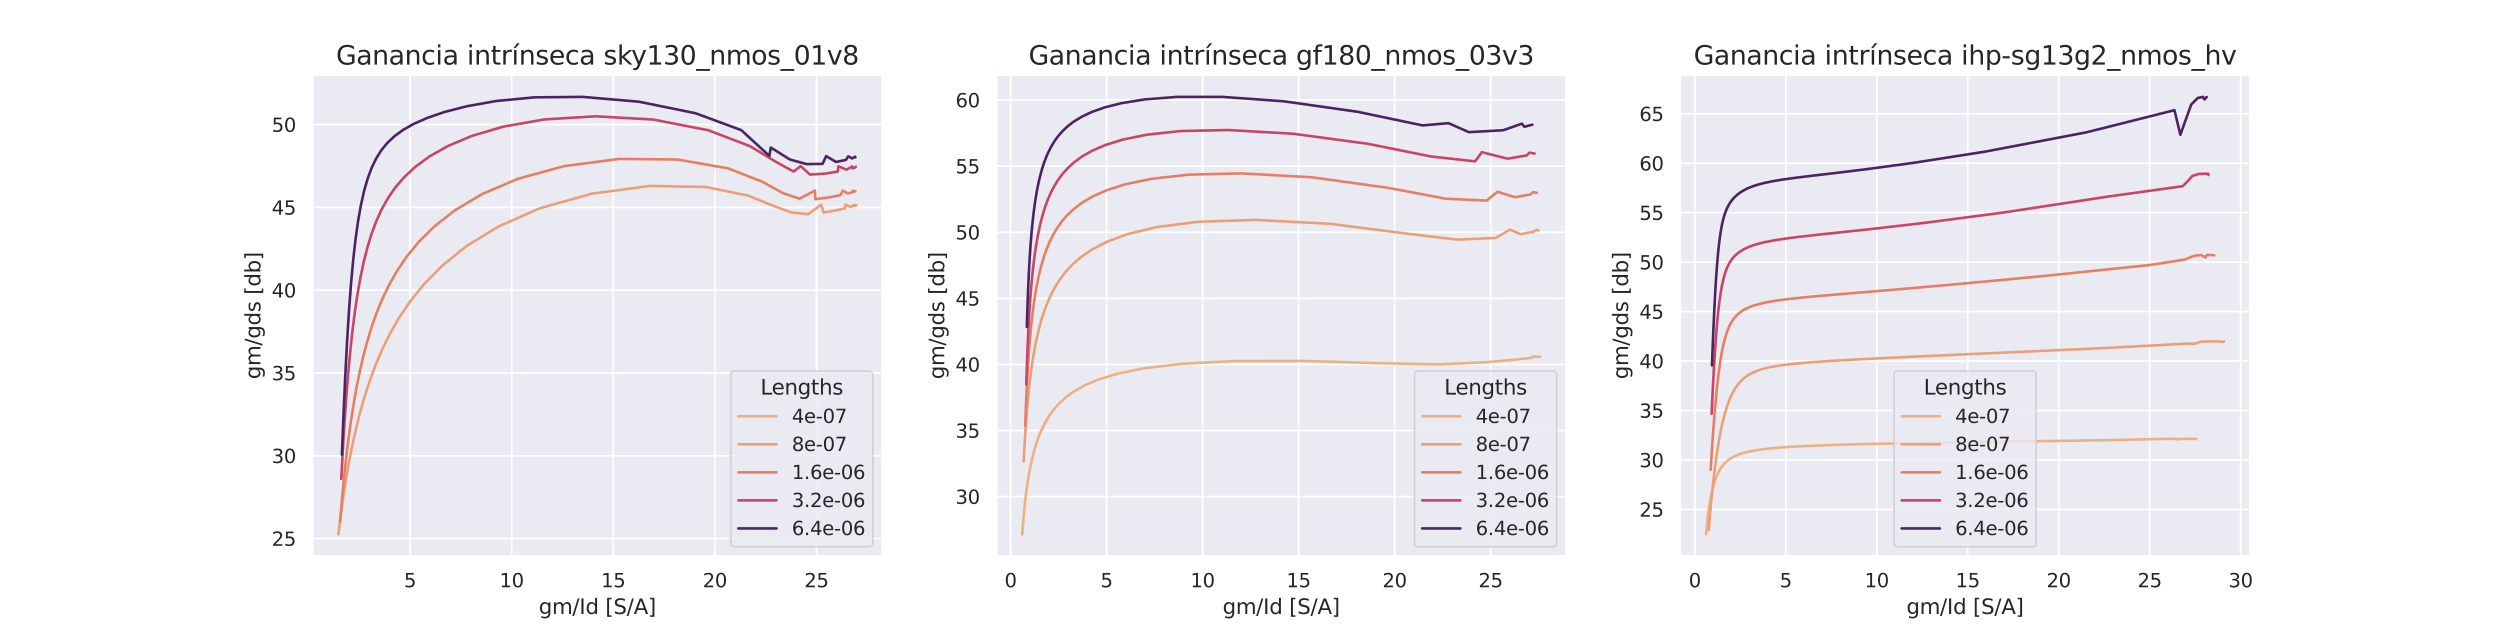 <?xml version="1.0" encoding="utf-8" standalone="no"?>
<!DOCTYPE svg PUBLIC "-//W3C//DTD SVG 1.1//EN"
  "http://www.w3.org/Graphics/SVG/1.1/DTD/svg11.dtd">
<svg xmlns:xlink="http://www.w3.org/1999/xlink" width="1440pt" height="360pt" viewBox="0 0 1440 360" xmlns="http://www.w3.org/2000/svg" version="1.1">
 <defs>
  <style type="text/css">*{stroke-linejoin: round; stroke-linecap: butt}</style>
 </defs>
 <g id="figure_1">
  <g id="patch_1">
   <path d="M 0 360 
L 1440 360 
L 1440 0 
L 0 0 
z
" style="fill: #ffffff"/>
  </g>
  <g id="axes_1">
   <g id="patch_2">
    <path d="M 180 320.4 
L 508.235 320.4 
L 508.235 43.2 
L 180 43.2 
z
" style="fill: #eaeaf2"/>
   </g>
   <g id="matplotlib.axis_1">
    <g id="xtick_1">
     <g id="line2d_1">
      <path d="M 236.188 320.4 
L 236.188 43.2 
" clip-path="url(#p59955367f4)" style="fill: none; stroke: #ffffff; stroke-linecap: round"/>
     </g>
     <g id="text_1">
      <!-- 5 -->
      <g style="fill: #262626" transform="translate(232.689 338.258) scale(0.11 -0.11)">
       <defs>
        <path id="DejaVuSans-35" d="M 691 4666 
L 3169 4666 
L 3169 4134 
L 1269 4134 
L 1269 2991 
Q 1406 3038 1543 3061 
Q 1681 3084 1819 3084 
Q 2600 3084 3056 2656 
Q 3513 2228 3513 1497 
Q 3513 744 3044 326 
Q 2575 -91 1722 -91 
Q 1428 -91 1123 -41 
Q 819 9 494 109 
L 494 744 
Q 775 591 1075 516 
Q 1375 441 1709 441 
Q 2250 441 2565 725 
Q 2881 1009 2881 1497 
Q 2881 1984 2565 2268 
Q 2250 2553 1709 2553 
Q 1456 2553 1204 2497 
Q 953 2441 691 2322 
L 691 4666 
z
" transform="scale(0.016)"/>
       </defs>
       <use xlink:href="#DejaVuSans-35"/>
      </g>
     </g>
    </g>
    <g id="xtick_2">
     <g id="line2d_2">
      <path d="M 294.713 320.4 
L 294.713 43.2 
" clip-path="url(#p59955367f4)" style="fill: none; stroke: #ffffff; stroke-linecap: round"/>
     </g>
     <g id="text_2">
      <!-- 10 -->
      <g style="fill: #262626" transform="translate(287.715 338.258) scale(0.11 -0.11)">
       <defs>
        <path id="DejaVuSans-31" d="M 794 531 
L 1825 531 
L 1825 4091 
L 703 3866 
L 703 4441 
L 1819 4666 
L 2450 4666 
L 2450 531 
L 3481 531 
L 3481 0 
L 794 0 
L 794 531 
z
" transform="scale(0.016)"/>
        <path id="DejaVuSans-30" d="M 2034 4250 
Q 1547 4250 1301 3770 
Q 1056 3291 1056 2328 
Q 1056 1369 1301 889 
Q 1547 409 2034 409 
Q 2525 409 2770 889 
Q 3016 1369 3016 2328 
Q 3016 3291 2770 3770 
Q 2525 4250 2034 4250 
z
M 2034 4750 
Q 2819 4750 3233 4129 
Q 3647 3509 3647 2328 
Q 3647 1150 3233 529 
Q 2819 -91 2034 -91 
Q 1250 -91 836 529 
Q 422 1150 422 2328 
Q 422 3509 836 4129 
Q 1250 4750 2034 4750 
z
" transform="scale(0.016)"/>
       </defs>
       <use xlink:href="#DejaVuSans-31"/>
       <use xlink:href="#DejaVuSans-30" transform="translate(63.623 0)"/>
      </g>
     </g>
    </g>
    <g id="xtick_3">
     <g id="line2d_3">
      <path d="M 353.239 320.4 
L 353.239 43.2 
" clip-path="url(#p59955367f4)" style="fill: none; stroke: #ffffff; stroke-linecap: round"/>
     </g>
     <g id="text_3">
      <!-- 15 -->
      <g style="fill: #262626" transform="translate(346.24 338.258) scale(0.11 -0.11)">
       <use xlink:href="#DejaVuSans-31"/>
       <use xlink:href="#DejaVuSans-35" transform="translate(63.623 0)"/>
      </g>
     </g>
    </g>
    <g id="xtick_4">
     <g id="line2d_4">
      <path d="M 411.764 320.4 
L 411.764 43.2 
" clip-path="url(#p59955367f4)" style="fill: none; stroke: #ffffff; stroke-linecap: round"/>
     </g>
     <g id="text_4">
      <!-- 20 -->
      <g style="fill: #262626" transform="translate(404.766 338.258) scale(0.11 -0.11)">
       <defs>
        <path id="DejaVuSans-32" d="M 1228 531 
L 3431 531 
L 3431 0 
L 469 0 
L 469 531 
Q 828 903 1448 1529 
Q 2069 2156 2228 2338 
Q 2531 2678 2651 2914 
Q 2772 3150 2772 3378 
Q 2772 3750 2511 3984 
Q 2250 4219 1831 4219 
Q 1534 4219 1204 4116 
Q 875 4013 500 3803 
L 500 4441 
Q 881 4594 1212 4672 
Q 1544 4750 1819 4750 
Q 2544 4750 2975 4387 
Q 3406 4025 3406 3419 
Q 3406 3131 3298 2873 
Q 3191 2616 2906 2266 
Q 2828 2175 2409 1742 
Q 1991 1309 1228 531 
z
" transform="scale(0.016)"/>
       </defs>
       <use xlink:href="#DejaVuSans-32"/>
       <use xlink:href="#DejaVuSans-30" transform="translate(63.623 0)"/>
      </g>
     </g>
    </g>
    <g id="xtick_5">
     <g id="line2d_5">
      <path d="M 470.29 320.4 
L 470.29 43.2 
" clip-path="url(#p59955367f4)" style="fill: none; stroke: #ffffff; stroke-linecap: round"/>
     </g>
     <g id="text_5">
      <!-- 25 -->
      <g style="fill: #262626" transform="translate(463.291 338.258) scale(0.11 -0.11)">
       <use xlink:href="#DejaVuSans-32"/>
       <use xlink:href="#DejaVuSans-35" transform="translate(63.623 0)"/>
      </g>
     </g>
    </g>
    <g id="text_6">
     <!-- gm/Id [S/A] -->
     <g style="fill: #262626" transform="translate(310.34 353.664) scale(0.12 -0.12)">
      <defs>
       <path id="DejaVuSans-67" d="M 2906 1791 
Q 2906 2416 2648 2759 
Q 2391 3103 1925 3103 
Q 1463 3103 1205 2759 
Q 947 2416 947 1791 
Q 947 1169 1205 825 
Q 1463 481 1925 481 
Q 2391 481 2648 825 
Q 2906 1169 2906 1791 
z
M 3481 434 
Q 3481 -459 3084 -895 
Q 2688 -1331 1869 -1331 
Q 1566 -1331 1297 -1286 
Q 1028 -1241 775 -1147 
L 775 -588 
Q 1028 -725 1275 -790 
Q 1522 -856 1778 -856 
Q 2344 -856 2625 -561 
Q 2906 -266 2906 331 
L 2906 616 
Q 2728 306 2450 153 
Q 2172 0 1784 0 
Q 1141 0 747 490 
Q 353 981 353 1791 
Q 353 2603 747 3093 
Q 1141 3584 1784 3584 
Q 2172 3584 2450 3431 
Q 2728 3278 2906 2969 
L 2906 3500 
L 3481 3500 
L 3481 434 
z
" transform="scale(0.016)"/>
       <path id="DejaVuSans-6d" d="M 3328 2828 
Q 3544 3216 3844 3400 
Q 4144 3584 4550 3584 
Q 5097 3584 5394 3201 
Q 5691 2819 5691 2113 
L 5691 0 
L 5113 0 
L 5113 2094 
Q 5113 2597 4934 2840 
Q 4756 3084 4391 3084 
Q 3944 3084 3684 2787 
Q 3425 2491 3425 1978 
L 3425 0 
L 2847 0 
L 2847 2094 
Q 2847 2600 2669 2842 
Q 2491 3084 2119 3084 
Q 1678 3084 1418 2786 
Q 1159 2488 1159 1978 
L 1159 0 
L 581 0 
L 581 3500 
L 1159 3500 
L 1159 2956 
Q 1356 3278 1631 3431 
Q 1906 3584 2284 3584 
Q 2666 3584 2933 3390 
Q 3200 3197 3328 2828 
z
" transform="scale(0.016)"/>
       <path id="DejaVuSans-2f" d="M 1625 4666 
L 2156 4666 
L 531 -594 
L 0 -594 
L 1625 4666 
z
" transform="scale(0.016)"/>
       <path id="DejaVuSans-49" d="M 628 4666 
L 1259 4666 
L 1259 0 
L 628 0 
L 628 4666 
z
" transform="scale(0.016)"/>
       <path id="DejaVuSans-64" d="M 2906 2969 
L 2906 4863 
L 3481 4863 
L 3481 0 
L 2906 0 
L 2906 525 
Q 2725 213 2448 61 
Q 2172 -91 1784 -91 
Q 1150 -91 751 415 
Q 353 922 353 1747 
Q 353 2572 751 3078 
Q 1150 3584 1784 3584 
Q 2172 3584 2448 3432 
Q 2725 3281 2906 2969 
z
M 947 1747 
Q 947 1113 1208 752 
Q 1469 391 1925 391 
Q 2381 391 2643 752 
Q 2906 1113 2906 1747 
Q 2906 2381 2643 2742 
Q 2381 3103 1925 3103 
Q 1469 3103 1208 2742 
Q 947 2381 947 1747 
z
" transform="scale(0.016)"/>
       <path id="DejaVuSans-20" transform="scale(0.016)"/>
       <path id="DejaVuSans-5b" d="M 550 4863 
L 1875 4863 
L 1875 4416 
L 1125 4416 
L 1125 -397 
L 1875 -397 
L 1875 -844 
L 550 -844 
L 550 4863 
z
" transform="scale(0.016)"/>
       <path id="DejaVuSans-53" d="M 3425 4513 
L 3425 3897 
Q 3066 4069 2747 4153 
Q 2428 4238 2131 4238 
Q 1616 4238 1336 4038 
Q 1056 3838 1056 3469 
Q 1056 3159 1242 3001 
Q 1428 2844 1947 2747 
L 2328 2669 
Q 3034 2534 3370 2195 
Q 3706 1856 3706 1288 
Q 3706 609 3251 259 
Q 2797 -91 1919 -91 
Q 1588 -91 1214 -16 
Q 841 59 441 206 
L 441 856 
Q 825 641 1194 531 
Q 1563 422 1919 422 
Q 2459 422 2753 634 
Q 3047 847 3047 1241 
Q 3047 1584 2836 1778 
Q 2625 1972 2144 2069 
L 1759 2144 
Q 1053 2284 737 2584 
Q 422 2884 422 3419 
Q 422 4038 858 4394 
Q 1294 4750 2059 4750 
Q 2388 4750 2728 4690 
Q 3069 4631 3425 4513 
z
" transform="scale(0.016)"/>
       <path id="DejaVuSans-41" d="M 2188 4044 
L 1331 1722 
L 3047 1722 
L 2188 4044 
z
M 1831 4666 
L 2547 4666 
L 4325 0 
L 3669 0 
L 3244 1197 
L 1141 1197 
L 716 0 
L 50 0 
L 1831 4666 
z
" transform="scale(0.016)"/>
       <path id="DejaVuSans-5d" d="M 1947 4863 
L 1947 -844 
L 622 -844 
L 622 -397 
L 1369 -397 
L 1369 4416 
L 622 4416 
L 622 4863 
L 1947 4863 
z
" transform="scale(0.016)"/>
      </defs>
      <use xlink:href="#DejaVuSans-67"/>
      <use xlink:href="#DejaVuSans-6d" transform="translate(63.477 0)"/>
      <use xlink:href="#DejaVuSans-2f" transform="translate(160.889 0)"/>
      <use xlink:href="#DejaVuSans-49" transform="translate(194.58 0)"/>
      <use xlink:href="#DejaVuSans-64" transform="translate(224.072 0)"/>
      <use xlink:href="#DejaVuSans-20" transform="translate(287.549 0)"/>
      <use xlink:href="#DejaVuSans-5b" transform="translate(319.336 0)"/>
      <use xlink:href="#DejaVuSans-53" transform="translate(358.35 0)"/>
      <use xlink:href="#DejaVuSans-2f" transform="translate(421.826 0)"/>
      <use xlink:href="#DejaVuSans-41" transform="translate(455.518 0)"/>
      <use xlink:href="#DejaVuSans-5d" transform="translate(523.926 0)"/>
     </g>
    </g>
   </g>
   <g id="matplotlib.axis_2">
    <g id="ytick_1">
     <g id="line2d_6">
      <path d="M 180 310.216 
L 508.235 310.216 
" clip-path="url(#p59955367f4)" style="fill: none; stroke: #ffffff; stroke-linecap: round"/>
     </g>
     <g id="text_7">
      <!-- 25 -->
      <g style="fill: #262626" transform="translate(156.502 314.396) scale(0.11 -0.11)">
       <use xlink:href="#DejaVuSans-32"/>
       <use xlink:href="#DejaVuSans-35" transform="translate(63.623 0)"/>
      </g>
     </g>
    </g>
    <g id="ytick_2">
     <g id="line2d_7">
      <path d="M 180 262.529 
L 508.235 262.529 
" clip-path="url(#p59955367f4)" style="fill: none; stroke: #ffffff; stroke-linecap: round"/>
     </g>
     <g id="text_8">
      <!-- 30 -->
      <g style="fill: #262626" transform="translate(156.502 266.708) scale(0.11 -0.11)">
       <defs>
        <path id="DejaVuSans-33" d="M 2597 2516 
Q 3050 2419 3304 2112 
Q 3559 1806 3559 1356 
Q 3559 666 3084 287 
Q 2609 -91 1734 -91 
Q 1441 -91 1130 -33 
Q 819 25 488 141 
L 488 750 
Q 750 597 1062 519 
Q 1375 441 1716 441 
Q 2309 441 2620 675 
Q 2931 909 2931 1356 
Q 2931 1769 2642 2001 
Q 2353 2234 1838 2234 
L 1294 2234 
L 1294 2753 
L 1863 2753 
Q 2328 2753 2575 2939 
Q 2822 3125 2822 3475 
Q 2822 3834 2567 4026 
Q 2313 4219 1838 4219 
Q 1578 4219 1281 4162 
Q 984 4106 628 3988 
L 628 4550 
Q 988 4650 1302 4700 
Q 1616 4750 1894 4750 
Q 2613 4750 3031 4423 
Q 3450 4097 3450 3541 
Q 3450 3153 3228 2886 
Q 3006 2619 2597 2516 
z
" transform="scale(0.016)"/>
       </defs>
       <use xlink:href="#DejaVuSans-33"/>
       <use xlink:href="#DejaVuSans-30" transform="translate(63.623 0)"/>
      </g>
     </g>
    </g>
    <g id="ytick_3">
     <g id="line2d_8">
      <path d="M 180 214.841 
L 508.235 214.841 
" clip-path="url(#p59955367f4)" style="fill: none; stroke: #ffffff; stroke-linecap: round"/>
     </g>
     <g id="text_9">
      <!-- 35 -->
      <g style="fill: #262626" transform="translate(156.502 219.02) scale(0.11 -0.11)">
       <use xlink:href="#DejaVuSans-33"/>
       <use xlink:href="#DejaVuSans-35" transform="translate(63.623 0)"/>
      </g>
     </g>
    </g>
    <g id="ytick_4">
     <g id="line2d_9">
      <path d="M 180 167.154 
L 508.235 167.154 
" clip-path="url(#p59955367f4)" style="fill: none; stroke: #ffffff; stroke-linecap: round"/>
     </g>
     <g id="text_10">
      <!-- 40 -->
      <g style="fill: #262626" transform="translate(156.502 171.333) scale(0.11 -0.11)">
       <defs>
        <path id="DejaVuSans-34" d="M 2419 4116 
L 825 1625 
L 2419 1625 
L 2419 4116 
z
M 2253 4666 
L 3047 4666 
L 3047 1625 
L 3713 1625 
L 3713 1100 
L 3047 1100 
L 3047 0 
L 2419 0 
L 2419 1100 
L 313 1100 
L 313 1709 
L 2253 4666 
z
" transform="scale(0.016)"/>
       </defs>
       <use xlink:href="#DejaVuSans-34"/>
       <use xlink:href="#DejaVuSans-30" transform="translate(63.623 0)"/>
      </g>
     </g>
    </g>
    <g id="ytick_5">
     <g id="line2d_10">
      <path d="M 180 119.466 
L 508.235 119.466 
" clip-path="url(#p59955367f4)" style="fill: none; stroke: #ffffff; stroke-linecap: round"/>
     </g>
     <g id="text_11">
      <!-- 45 -->
      <g style="fill: #262626" transform="translate(156.502 123.645) scale(0.11 -0.11)">
       <use xlink:href="#DejaVuSans-34"/>
       <use xlink:href="#DejaVuSans-35" transform="translate(63.623 0)"/>
      </g>
     </g>
    </g>
    <g id="ytick_6">
     <g id="line2d_11">
      <path d="M 180 71.779 
L 508.235 71.779 
" clip-path="url(#p59955367f4)" style="fill: none; stroke: #ffffff; stroke-linecap: round"/>
     </g>
     <g id="text_12">
      <!-- 50 -->
      <g style="fill: #262626" transform="translate(156.502 75.958) scale(0.11 -0.11)">
       <use xlink:href="#DejaVuSans-35"/>
       <use xlink:href="#DejaVuSans-30" transform="translate(63.623 0)"/>
      </g>
     </g>
    </g>
    <g id="text_13">
     <!-- gm/gds [db] -->
     <g style="fill: #262626" transform="translate(150.007 218.425) rotate(-90) scale(0.12 -0.12)">
      <defs>
       <path id="DejaVuSans-73" d="M 2834 3397 
L 2834 2853 
Q 2591 2978 2328 3040 
Q 2066 3103 1784 3103 
Q 1356 3103 1142 2972 
Q 928 2841 928 2578 
Q 928 2378 1081 2264 
Q 1234 2150 1697 2047 
L 1894 2003 
Q 2506 1872 2764 1633 
Q 3022 1394 3022 966 
Q 3022 478 2636 193 
Q 2250 -91 1575 -91 
Q 1294 -91 989 -36 
Q 684 19 347 128 
L 347 722 
Q 666 556 975 473 
Q 1284 391 1588 391 
Q 1994 391 2212 530 
Q 2431 669 2431 922 
Q 2431 1156 2273 1281 
Q 2116 1406 1581 1522 
L 1381 1569 
Q 847 1681 609 1914 
Q 372 2147 372 2553 
Q 372 3047 722 3315 
Q 1072 3584 1716 3584 
Q 2034 3584 2315 3537 
Q 2597 3491 2834 3397 
z
" transform="scale(0.016)"/>
       <path id="DejaVuSans-62" d="M 3116 1747 
Q 3116 2381 2855 2742 
Q 2594 3103 2138 3103 
Q 1681 3103 1420 2742 
Q 1159 2381 1159 1747 
Q 1159 1113 1420 752 
Q 1681 391 2138 391 
Q 2594 391 2855 752 
Q 3116 1113 3116 1747 
z
M 1159 2969 
Q 1341 3281 1617 3432 
Q 1894 3584 2278 3584 
Q 2916 3584 3314 3078 
Q 3713 2572 3713 1747 
Q 3713 922 3314 415 
Q 2916 -91 2278 -91 
Q 1894 -91 1617 61 
Q 1341 213 1159 525 
L 1159 0 
L 581 0 
L 581 4863 
L 1159 4863 
L 1159 2969 
z
" transform="scale(0.016)"/>
      </defs>
      <use xlink:href="#DejaVuSans-67"/>
      <use xlink:href="#DejaVuSans-6d" transform="translate(63.477 0)"/>
      <use xlink:href="#DejaVuSans-2f" transform="translate(160.889 0)"/>
      <use xlink:href="#DejaVuSans-67" transform="translate(194.58 0)"/>
      <use xlink:href="#DejaVuSans-64" transform="translate(258.057 0)"/>
      <use xlink:href="#DejaVuSans-73" transform="translate(321.533 0)"/>
      <use xlink:href="#DejaVuSans-20" transform="translate(373.633 0)"/>
      <use xlink:href="#DejaVuSans-5b" transform="translate(405.42 0)"/>
      <use xlink:href="#DejaVuSans-64" transform="translate(444.434 0)"/>
      <use xlink:href="#DejaVuSans-62" transform="translate(507.91 0)"/>
      <use xlink:href="#DejaVuSans-5d" transform="translate(571.387 0)"/>
     </g>
    </g>
   </g>
   <g id="FillBetweenPolyCollection_1"/>
   <g id="FillBetweenPolyCollection_2"/>
   <g id="FillBetweenPolyCollection_3"/>
   <g id="FillBetweenPolyCollection_4"/>
   <g id="line2d_12">
    <path d="M 194.92 307.8 
L 195.8 300.474 
L 196.752 293.161 
L 197.785 285.847 
L 198.909 278.521 
L 200.139 271.17 
L 201.488 263.78 
L 202.975 256.338 
L 204.623 248.829 
L 206.46 241.236 
L 208.522 233.54 
L 210.855 225.717 
L 213.52 217.738 
L 216.599 209.562 
L 220.205 201.142 
L 224.499 192.413 
L 229.707 183.298 
L 236.158 173.711 
L 244.329 163.574 
L 254.898 152.863 
L 268.79 141.687 
L 287.145 130.433 
L 311.048 119.933 
L 340.753 111.577 
L 374.275 107.097 
L 406.344 107.687 
L 430.639 112.586 
L 445.691 118.625 
L 456.048 122.469 
L 465.579 123.331 
L 472.965 117.895 
L 474.418 122.455 
L 481.559 121.14 
L 486.668 120.005 
L 487.002 117.936 
L 490.028 119.193 
L 491.943 118.008 
L 492.085 118.661 
L 493.169 118.33 
L 493.316 118.128 
" clip-path="url(#p59955367f4)" style="fill: none; stroke: #ec9f76; stroke-width: 1.5; stroke-linecap: round"/>
   </g>
   <g id="line2d_13">
    <path d="M 195.909 300.51 
L 196.814 289.6 
L 197.781 279.084 
L 198.818 268.929 
L 199.937 259.105 
L 201.148 249.581 
L 202.465 240.327 
L 203.906 231.316 
L 205.489 222.522 
L 207.24 213.918 
L 209.19 205.478 
L 211.377 197.174 
L 213.854 188.974 
L 216.689 180.842 
L 219.976 172.732 
L 223.847 164.589 
L 228.488 156.346 
L 234.164 147.925 
L 241.265 139.247 
L 250.348 130.263 
L 262.196 121.007 
L 277.841 111.705 
L 298.452 102.921 
L 324.886 95.698 
L 356.612 91.533 
L 390.219 91.877 
L 419.372 96.971 
L 439.1 104.687 
L 451.063 111.29 
L 460.525 114.458 
L 469.401 109.764 
L 469.69 114.705 
L 477.799 113.658 
L 484.012 112.434 
L 485.526 109.821 
L 488.281 111.456 
L 490.972 110.781 
L 491.222 109.918 
L 492.442 110.347 
L 492.743 110.079 
" clip-path="url(#p59955367f4)" style="fill: none; stroke: #e77e63; stroke-width: 1.5; stroke-linecap: round"/>
   </g>
   <g id="line2d_14">
    <path d="M 196.578 275.793 
L 197.503 258.761 
L 198.477 242.872 
L 199.51 228.102 
L 200.614 214.398 
L 201.802 201.69 
L 203.087 189.907 
L 204.485 178.973 
L 206.015 168.82 
L 207.701 159.38 
L 209.571 150.588 
L 211.66 142.385 
L 214.014 134.71 
L 216.695 127.502 
L 219.785 120.697 
L 223.395 114.226 
L 227.686 108.011 
L 232.882 101.968 
L 239.309 96.011 
L 247.436 90.07 
L 257.932 84.129 
L 271.703 78.304 
L 289.868 72.95 
L 313.499 68.797 
L 342.868 66.992 
L 376.069 68.842 
L 407.93 74.999 
L 432.1 84.241 
L 446.968 93.239 
L 457.096 98.815 
L 461.192 95.671 
L 466.498 100.531 
L 475.327 100.012 
L 482.505 98.826 
L 482.916 95.743 
L 487.632 97.73 
L 490.815 95.864 
L 490.931 96.928 
L 492.728 96.399 
L 493.007 96.067 
" clip-path="url(#p59955367f4)" style="fill: none; stroke: #c94465; stroke-width: 1.5; stroke-linecap: round"/>
   </g>
   <g id="line2d_15">
    <path d="M 196.936 261.831 
L 197.883 238.362 
L 198.864 216.705 
L 199.896 197.04 
L 200.991 179.396 
L 202.164 163.709 
L 203.43 149.86 
L 204.805 137.699 
L 206.307 127.063 
L 207.96 117.787 
L 209.791 109.71 
L 211.833 102.676 
L 214.13 96.539 
L 216.739 91.163 
L 219.737 86.418 
L 223.228 82.179 
L 227.357 78.324 
L 232.329 74.735 
L 238.44 71.296 
L 246.115 67.912 
L 255.959 64.531 
L 268.804 61.208 
L 285.709 58.199 
L 307.782 56.075 
L 335.589 55.8 
L 367.939 58.574 
L 400.543 65.201 
L 426.977 74.961 
L 443.162 89.825 
L 443.974 84.98 
L 454.942 91.853 
L 464.582 94.518 
L 473.813 94.403 
L 475.857 89.906 
L 481.567 93.28 
L 487.224 92.123 
L 488.607 90.044 
L 490.87 91.241 
L 492.535 90.273 
L 492.728 90.648 
" clip-path="url(#p59955367f4)" style="fill: none; stroke: #4b2362; stroke-width: 1.5; stroke-linecap: round"/>
   </g>
   <g id="line2d_16"/>
   <g id="line2d_17"/>
   <g id="line2d_18"/>
   <g id="line2d_19"/>
   <g id="line2d_20"/>
   <g id="patch_3">
    <path d="M 180 320.4 
L 180 43.2 
" style="fill: none; stroke: #ffffff; stroke-width: 1.25; stroke-linejoin: miter; stroke-linecap: square"/>
   </g>
   <g id="patch_4">
    <path d="M 508.235 320.4 
L 508.235 43.2 
" style="fill: none; stroke: #ffffff; stroke-width: 1.25; stroke-linejoin: miter; stroke-linecap: square"/>
   </g>
   <g id="patch_5">
    <path d="M 180 320.4 
L 508.235 320.4 
" style="fill: none; stroke: #ffffff; stroke-width: 1.25; stroke-linejoin: miter; stroke-linecap: square"/>
   </g>
   <g id="patch_6">
    <path d="M 180 43.2 
L 508.235 43.2 
" style="fill: none; stroke: #ffffff; stroke-width: 1.25; stroke-linejoin: miter; stroke-linecap: square"/>
   </g>
   <g id="text_14">
    <!-- Ganancia intrínseca sky130_nmos_01v8 -->
    <g style="fill: #262626" transform="translate(193.556 37.2) scale(0.15 -0.15)">
     <defs>
      <path id="DejaVuSans-47" d="M 3809 666 
L 3809 1919 
L 2778 1919 
L 2778 2438 
L 4434 2438 
L 4434 434 
Q 4069 175 3628 42 
Q 3188 -91 2688 -91 
Q 1594 -91 976 548 
Q 359 1188 359 2328 
Q 359 3472 976 4111 
Q 1594 4750 2688 4750 
Q 3144 4750 3555 4637 
Q 3966 4525 4313 4306 
L 4313 3634 
Q 3963 3931 3569 4081 
Q 3175 4231 2741 4231 
Q 1884 4231 1454 3753 
Q 1025 3275 1025 2328 
Q 1025 1384 1454 906 
Q 1884 428 2741 428 
Q 3075 428 3337 486 
Q 3600 544 3809 666 
z
" transform="scale(0.016)"/>
      <path id="DejaVuSans-61" d="M 2194 1759 
Q 1497 1759 1228 1600 
Q 959 1441 959 1056 
Q 959 750 1161 570 
Q 1363 391 1709 391 
Q 2188 391 2477 730 
Q 2766 1069 2766 1631 
L 2766 1759 
L 2194 1759 
z
M 3341 1997 
L 3341 0 
L 2766 0 
L 2766 531 
Q 2569 213 2275 61 
Q 1981 -91 1556 -91 
Q 1019 -91 701 211 
Q 384 513 384 1019 
Q 384 1609 779 1909 
Q 1175 2209 1959 2209 
L 2766 2209 
L 2766 2266 
Q 2766 2663 2505 2880 
Q 2244 3097 1772 3097 
Q 1472 3097 1187 3025 
Q 903 2953 641 2809 
L 641 3341 
Q 956 3463 1253 3523 
Q 1550 3584 1831 3584 
Q 2591 3584 2966 3190 
Q 3341 2797 3341 1997 
z
" transform="scale(0.016)"/>
      <path id="DejaVuSans-6e" d="M 3513 2113 
L 3513 0 
L 2938 0 
L 2938 2094 
Q 2938 2591 2744 2837 
Q 2550 3084 2163 3084 
Q 1697 3084 1428 2787 
Q 1159 2491 1159 1978 
L 1159 0 
L 581 0 
L 581 3500 
L 1159 3500 
L 1159 2956 
Q 1366 3272 1645 3428 
Q 1925 3584 2291 3584 
Q 2894 3584 3203 3211 
Q 3513 2838 3513 2113 
z
" transform="scale(0.016)"/>
      <path id="DejaVuSans-63" d="M 3122 3366 
L 3122 2828 
Q 2878 2963 2633 3030 
Q 2388 3097 2138 3097 
Q 1578 3097 1268 2742 
Q 959 2388 959 1747 
Q 959 1106 1268 751 
Q 1578 397 2138 397 
Q 2388 397 2633 464 
Q 2878 531 3122 666 
L 3122 134 
Q 2881 22 2623 -34 
Q 2366 -91 2075 -91 
Q 1284 -91 818 406 
Q 353 903 353 1747 
Q 353 2603 823 3093 
Q 1294 3584 2113 3584 
Q 2378 3584 2631 3529 
Q 2884 3475 3122 3366 
z
" transform="scale(0.016)"/>
      <path id="DejaVuSans-69" d="M 603 3500 
L 1178 3500 
L 1178 0 
L 603 0 
L 603 3500 
z
M 603 4863 
L 1178 4863 
L 1178 4134 
L 603 4134 
L 603 4863 
z
" transform="scale(0.016)"/>
      <path id="DejaVuSans-74" d="M 1172 4494 
L 1172 3500 
L 2356 3500 
L 2356 3053 
L 1172 3053 
L 1172 1153 
Q 1172 725 1289 603 
Q 1406 481 1766 481 
L 2356 481 
L 2356 0 
L 1766 0 
Q 1100 0 847 248 
Q 594 497 594 1153 
L 594 3053 
L 172 3053 
L 172 3500 
L 594 3500 
L 594 4494 
L 1172 4494 
z
" transform="scale(0.016)"/>
      <path id="DejaVuSans-72" d="M 2631 2963 
Q 2534 3019 2420 3045 
Q 2306 3072 2169 3072 
Q 1681 3072 1420 2755 
Q 1159 2438 1159 1844 
L 1159 0 
L 581 0 
L 581 3500 
L 1159 3500 
L 1159 2956 
Q 1341 3275 1631 3429 
Q 1922 3584 2338 3584 
Q 2397 3584 2469 3576 
Q 2541 3569 2628 3553 
L 2631 2963 
z
" transform="scale(0.016)"/>
      <path id="DejaVuSans-ed" d="M 1322 5119 
L 1944 5119 
L 926 3944 
L 447 3944 
L 1322 5119 
z
M 603 3500 
L 1178 3500 
L 1178 0 
L 603 0 
L 603 3500 
z
M 891 3584 
L 891 3584 
z
" transform="scale(0.016)"/>
      <path id="DejaVuSans-65" d="M 3597 1894 
L 3597 1613 
L 953 1613 
Q 991 1019 1311 708 
Q 1631 397 2203 397 
Q 2534 397 2845 478 
Q 3156 559 3463 722 
L 3463 178 
Q 3153 47 2828 -22 
Q 2503 -91 2169 -91 
Q 1331 -91 842 396 
Q 353 884 353 1716 
Q 353 2575 817 3079 
Q 1281 3584 2069 3584 
Q 2775 3584 3186 3129 
Q 3597 2675 3597 1894 
z
M 3022 2063 
Q 3016 2534 2758 2815 
Q 2500 3097 2075 3097 
Q 1594 3097 1305 2825 
Q 1016 2553 972 2059 
L 3022 2063 
z
" transform="scale(0.016)"/>
      <path id="DejaVuSans-6b" d="M 581 4863 
L 1159 4863 
L 1159 1991 
L 2875 3500 
L 3609 3500 
L 1753 1863 
L 3688 0 
L 2938 0 
L 1159 1709 
L 1159 0 
L 581 0 
L 581 4863 
z
" transform="scale(0.016)"/>
      <path id="DejaVuSans-79" d="M 2059 -325 
Q 1816 -950 1584 -1140 
Q 1353 -1331 966 -1331 
L 506 -1331 
L 506 -850 
L 844 -850 
Q 1081 -850 1212 -737 
Q 1344 -625 1503 -206 
L 1606 56 
L 191 3500 
L 800 3500 
L 1894 763 
L 2988 3500 
L 3597 3500 
L 2059 -325 
z
" transform="scale(0.016)"/>
      <path id="DejaVuSans-5f" d="M 3263 -1063 
L 3263 -1509 
L -63 -1509 
L -63 -1063 
L 3263 -1063 
z
" transform="scale(0.016)"/>
      <path id="DejaVuSans-6f" d="M 1959 3097 
Q 1497 3097 1228 2736 
Q 959 2375 959 1747 
Q 959 1119 1226 758 
Q 1494 397 1959 397 
Q 2419 397 2687 759 
Q 2956 1122 2956 1747 
Q 2956 2369 2687 2733 
Q 2419 3097 1959 3097 
z
M 1959 3584 
Q 2709 3584 3137 3096 
Q 3566 2609 3566 1747 
Q 3566 888 3137 398 
Q 2709 -91 1959 -91 
Q 1206 -91 779 398 
Q 353 888 353 1747 
Q 353 2609 779 3096 
Q 1206 3584 1959 3584 
z
" transform="scale(0.016)"/>
      <path id="DejaVuSans-76" d="M 191 3500 
L 800 3500 
L 1894 563 
L 2988 3500 
L 3597 3500 
L 2284 0 
L 1503 0 
L 191 3500 
z
" transform="scale(0.016)"/>
      <path id="DejaVuSans-38" d="M 2034 2216 
Q 1584 2216 1326 1975 
Q 1069 1734 1069 1313 
Q 1069 891 1326 650 
Q 1584 409 2034 409 
Q 2484 409 2743 651 
Q 3003 894 3003 1313 
Q 3003 1734 2745 1975 
Q 2488 2216 2034 2216 
z
M 1403 2484 
Q 997 2584 770 2862 
Q 544 3141 544 3541 
Q 544 4100 942 4425 
Q 1341 4750 2034 4750 
Q 2731 4750 3128 4425 
Q 3525 4100 3525 3541 
Q 3525 3141 3298 2862 
Q 3072 2584 2669 2484 
Q 3125 2378 3379 2068 
Q 3634 1759 3634 1313 
Q 3634 634 3220 271 
Q 2806 -91 2034 -91 
Q 1263 -91 848 271 
Q 434 634 434 1313 
Q 434 1759 690 2068 
Q 947 2378 1403 2484 
z
M 1172 3481 
Q 1172 3119 1398 2916 
Q 1625 2713 2034 2713 
Q 2441 2713 2670 2916 
Q 2900 3119 2900 3481 
Q 2900 3844 2670 4047 
Q 2441 4250 2034 4250 
Q 1625 4250 1398 4047 
Q 1172 3844 1172 3481 
z
" transform="scale(0.016)"/>
     </defs>
     <use xlink:href="#DejaVuSans-47"/>
     <use xlink:href="#DejaVuSans-61" transform="translate(77.49 0)"/>
     <use xlink:href="#DejaVuSans-6e" transform="translate(138.77 0)"/>
     <use xlink:href="#DejaVuSans-61" transform="translate(202.148 0)"/>
     <use xlink:href="#DejaVuSans-6e" transform="translate(263.428 0)"/>
     <use xlink:href="#DejaVuSans-63" transform="translate(326.807 0)"/>
     <use xlink:href="#DejaVuSans-69" transform="translate(381.787 0)"/>
     <use xlink:href="#DejaVuSans-61" transform="translate(409.57 0)"/>
     <use xlink:href="#DejaVuSans-20" transform="translate(470.85 0)"/>
     <use xlink:href="#DejaVuSans-69" transform="translate(502.637 0)"/>
     <use xlink:href="#DejaVuSans-6e" transform="translate(530.42 0)"/>
     <use xlink:href="#DejaVuSans-74" transform="translate(593.799 0)"/>
     <use xlink:href="#DejaVuSans-72" transform="translate(633.008 0)"/>
     <use xlink:href="#DejaVuSans-ed" transform="translate(674.121 0)"/>
     <use xlink:href="#DejaVuSans-6e" transform="translate(701.904 0)"/>
     <use xlink:href="#DejaVuSans-73" transform="translate(765.283 0)"/>
     <use xlink:href="#DejaVuSans-65" transform="translate(817.383 0)"/>
     <use xlink:href="#DejaVuSans-63" transform="translate(878.906 0)"/>
     <use xlink:href="#DejaVuSans-61" transform="translate(933.887 0)"/>
     <use xlink:href="#DejaVuSans-20" transform="translate(995.166 0)"/>
     <use xlink:href="#DejaVuSans-73" transform="translate(1026.953 0)"/>
     <use xlink:href="#DejaVuSans-6b" transform="translate(1079.053 0)"/>
     <use xlink:href="#DejaVuSans-79" transform="translate(1133.338 0)"/>
     <use xlink:href="#DejaVuSans-31" transform="translate(1192.518 0)"/>
     <use xlink:href="#DejaVuSans-33" transform="translate(1256.141 0)"/>
     <use xlink:href="#DejaVuSans-30" transform="translate(1319.764 0)"/>
     <use xlink:href="#DejaVuSans-5f" transform="translate(1383.387 0)"/>
     <use xlink:href="#DejaVuSans-6e" transform="translate(1433.387 0)"/>
     <use xlink:href="#DejaVuSans-6d" transform="translate(1496.766 0)"/>
     <use xlink:href="#DejaVuSans-6f" transform="translate(1594.178 0)"/>
     <use xlink:href="#DejaVuSans-73" transform="translate(1655.359 0)"/>
     <use xlink:href="#DejaVuSans-5f" transform="translate(1707.459 0)"/>
     <use xlink:href="#DejaVuSans-30" transform="translate(1757.459 0)"/>
     <use xlink:href="#DejaVuSans-31" transform="translate(1821.082 0)"/>
     <use xlink:href="#DejaVuSans-76" transform="translate(1884.705 0)"/>
     <use xlink:href="#DejaVuSans-38" transform="translate(1943.885 0)"/>
    </g>
   </g>
   <g id="legend_1">
    <g id="patch_7">
     <path d="M 423.107 314.9 
L 500.535 314.9 
Q 502.735 314.9 502.735 312.7 
L 502.735 215.957 
Q 502.735 213.757 500.535 213.757 
L 423.107 213.757 
Q 420.907 213.757 420.907 215.957 
L 420.907 312.7 
Q 420.907 314.9 423.107 314.9 
z
" style="fill: #eaeaf2; opacity: 0.8; stroke: #cccccc; stroke-linejoin: miter"/>
    </g>
    <g id="text_15">
     <!-- Lengths -->
     <g style="fill: #262626" transform="translate(437.999 227.275) scale(0.12 -0.12)">
      <defs>
       <path id="DejaVuSans-4c" d="M 628 4666 
L 1259 4666 
L 1259 531 
L 3531 531 
L 3531 0 
L 628 0 
L 628 4666 
z
" transform="scale(0.016)"/>
       <path id="DejaVuSans-68" d="M 3513 2113 
L 3513 0 
L 2938 0 
L 2938 2094 
Q 2938 2591 2744 2837 
Q 2550 3084 2163 3084 
Q 1697 3084 1428 2787 
Q 1159 2491 1159 1978 
L 1159 0 
L 581 0 
L 581 4863 
L 1159 4863 
L 1159 2956 
Q 1366 3272 1645 3428 
Q 1925 3584 2291 3584 
Q 2894 3584 3203 3211 
Q 3513 2838 3513 2113 
z
" transform="scale(0.016)"/>
      </defs>
      <use xlink:href="#DejaVuSans-4c"/>
      <use xlink:href="#DejaVuSans-65" transform="translate(53.963 0)"/>
      <use xlink:href="#DejaVuSans-6e" transform="translate(115.486 0)"/>
      <use xlink:href="#DejaVuSans-67" transform="translate(178.865 0)"/>
      <use xlink:href="#DejaVuSans-74" transform="translate(242.342 0)"/>
      <use xlink:href="#DejaVuSans-68" transform="translate(281.551 0)"/>
      <use xlink:href="#DejaVuSans-73" transform="translate(344.93 0)"/>
     </g>
    </g>
    <g id="line2d_21">
     <path d="M 425.307 239.779 
L 436.307 239.779 
L 447.307 239.779 
" style="fill: none; stroke: #edb081; stroke-width: 1.5; stroke-linecap: round"/>
    </g>
    <g id="text_16">
     <!-- 4e-07 -->
     <g style="fill: #262626" transform="translate(456.107 243.629) scale(0.11 -0.11)">
      <defs>
       <path id="DejaVuSans-2d" d="M 313 2009 
L 1997 2009 
L 1997 1497 
L 313 1497 
L 313 2009 
z
" transform="scale(0.016)"/>
       <path id="DejaVuSans-37" d="M 525 4666 
L 3525 4666 
L 3525 4397 
L 1831 0 
L 1172 0 
L 2766 4134 
L 525 4134 
L 525 4666 
z
" transform="scale(0.016)"/>
      </defs>
      <use xlink:href="#DejaVuSans-34"/>
      <use xlink:href="#DejaVuSans-65" transform="translate(63.623 0)"/>
      <use xlink:href="#DejaVuSans-2d" transform="translate(125.146 0)"/>
      <use xlink:href="#DejaVuSans-30" transform="translate(161.23 0)"/>
      <use xlink:href="#DejaVuSans-37" transform="translate(224.854 0)"/>
     </g>
    </g>
    <g id="line2d_22">
     <path d="M 425.307 255.925 
L 436.307 255.925 
L 447.307 255.925 
" style="fill: none; stroke: #ec9f76; stroke-width: 1.5; stroke-linecap: round"/>
    </g>
    <g id="text_17">
     <!-- 8e-07 -->
     <g style="fill: #262626" transform="translate(456.107 259.775) scale(0.11 -0.11)">
      <use xlink:href="#DejaVuSans-38"/>
      <use xlink:href="#DejaVuSans-65" transform="translate(63.623 0)"/>
      <use xlink:href="#DejaVuSans-2d" transform="translate(125.146 0)"/>
      <use xlink:href="#DejaVuSans-30" transform="translate(161.23 0)"/>
      <use xlink:href="#DejaVuSans-37" transform="translate(224.854 0)"/>
     </g>
    </g>
    <g id="line2d_23">
     <path d="M 425.307 272.07 
L 436.307 272.07 
L 447.307 272.07 
" style="fill: none; stroke: #e77e63; stroke-width: 1.5; stroke-linecap: round"/>
    </g>
    <g id="text_18">
     <!-- 1.6e-06 -->
     <g style="fill: #262626" transform="translate(456.107 275.92) scale(0.11 -0.11)">
      <defs>
       <path id="DejaVuSans-2e" d="M 684 794 
L 1344 794 
L 1344 0 
L 684 0 
L 684 794 
z
" transform="scale(0.016)"/>
       <path id="DejaVuSans-36" d="M 2113 2584 
Q 1688 2584 1439 2293 
Q 1191 2003 1191 1497 
Q 1191 994 1439 701 
Q 1688 409 2113 409 
Q 2538 409 2786 701 
Q 3034 994 3034 1497 
Q 3034 2003 2786 2293 
Q 2538 2584 2113 2584 
z
M 3366 4563 
L 3366 3988 
Q 3128 4100 2886 4159 
Q 2644 4219 2406 4219 
Q 1781 4219 1451 3797 
Q 1122 3375 1075 2522 
Q 1259 2794 1537 2939 
Q 1816 3084 2150 3084 
Q 2853 3084 3261 2657 
Q 3669 2231 3669 1497 
Q 3669 778 3244 343 
Q 2819 -91 2113 -91 
Q 1303 -91 875 529 
Q 447 1150 447 2328 
Q 447 3434 972 4092 
Q 1497 4750 2381 4750 
Q 2619 4750 2861 4703 
Q 3103 4656 3366 4563 
z
" transform="scale(0.016)"/>
      </defs>
      <use xlink:href="#DejaVuSans-31"/>
      <use xlink:href="#DejaVuSans-2e" transform="translate(63.623 0)"/>
      <use xlink:href="#DejaVuSans-36" transform="translate(95.41 0)"/>
      <use xlink:href="#DejaVuSans-65" transform="translate(159.033 0)"/>
      <use xlink:href="#DejaVuSans-2d" transform="translate(220.557 0)"/>
      <use xlink:href="#DejaVuSans-30" transform="translate(256.641 0)"/>
      <use xlink:href="#DejaVuSans-36" transform="translate(320.264 0)"/>
     </g>
    </g>
    <g id="line2d_24">
     <path d="M 425.307 288.216 
L 436.307 288.216 
L 447.307 288.216 
" style="fill: none; stroke: #c94465; stroke-width: 1.5; stroke-linecap: round"/>
    </g>
    <g id="text_19">
     <!-- 3.2e-06 -->
     <g style="fill: #262626" transform="translate(456.107 292.066) scale(0.11 -0.11)">
      <use xlink:href="#DejaVuSans-33"/>
      <use xlink:href="#DejaVuSans-2e" transform="translate(63.623 0)"/>
      <use xlink:href="#DejaVuSans-32" transform="translate(95.41 0)"/>
      <use xlink:href="#DejaVuSans-65" transform="translate(159.033 0)"/>
      <use xlink:href="#DejaVuSans-2d" transform="translate(220.557 0)"/>
      <use xlink:href="#DejaVuSans-30" transform="translate(256.641 0)"/>
      <use xlink:href="#DejaVuSans-36" transform="translate(320.264 0)"/>
     </g>
    </g>
    <g id="line2d_25">
     <path d="M 425.307 304.362 
L 436.307 304.362 
L 447.307 304.362 
" style="fill: none; stroke: #4b2362; stroke-width: 1.5; stroke-linecap: round"/>
    </g>
    <g id="text_20">
     <!-- 6.4e-06 -->
     <g style="fill: #262626" transform="translate(456.107 308.212) scale(0.11 -0.11)">
      <use xlink:href="#DejaVuSans-36"/>
      <use xlink:href="#DejaVuSans-2e" transform="translate(63.623 0)"/>
      <use xlink:href="#DejaVuSans-34" transform="translate(95.41 0)"/>
      <use xlink:href="#DejaVuSans-65" transform="translate(159.033 0)"/>
      <use xlink:href="#DejaVuSans-2d" transform="translate(220.557 0)"/>
      <use xlink:href="#DejaVuSans-30" transform="translate(256.641 0)"/>
      <use xlink:href="#DejaVuSans-36" transform="translate(320.264 0)"/>
     </g>
    </g>
   </g>
  </g>
  <g id="axes_2">
   <g id="patch_8">
    <path d="M 573.882 320.4 
L 902.118 320.4 
L 902.118 43.2 
L 573.882 43.2 
z
" style="fill: #eaeaf2"/>
   </g>
   <g id="matplotlib.axis_3">
    <g id="xtick_6">
     <g id="line2d_26">
      <path d="M 582.108 320.4 
L 582.108 43.2 
" clip-path="url(#pe1d748664e)" style="fill: none; stroke: #ffffff; stroke-linecap: round"/>
     </g>
     <g id="text_21">
      <!-- 0 -->
      <g style="fill: #262626" transform="translate(578.609 338.258) scale(0.11 -0.11)">
       <use xlink:href="#DejaVuSans-30"/>
      </g>
     </g>
    </g>
    <g id="xtick_7">
     <g id="line2d_27">
      <path d="M 637.406 320.4 
L 637.406 43.2 
" clip-path="url(#pe1d748664e)" style="fill: none; stroke: #ffffff; stroke-linecap: round"/>
     </g>
     <g id="text_22">
      <!-- 5 -->
      <g style="fill: #262626" transform="translate(633.906 338.258) scale(0.11 -0.11)">
       <use xlink:href="#DejaVuSans-35"/>
      </g>
     </g>
    </g>
    <g id="xtick_8">
     <g id="line2d_28">
      <path d="M 692.703 320.4 
L 692.703 43.2 
" clip-path="url(#pe1d748664e)" style="fill: none; stroke: #ffffff; stroke-linecap: round"/>
     </g>
     <g id="text_23">
      <!-- 10 -->
      <g style="fill: #262626" transform="translate(685.704 338.258) scale(0.11 -0.11)">
       <use xlink:href="#DejaVuSans-31"/>
       <use xlink:href="#DejaVuSans-30" transform="translate(63.623 0)"/>
      </g>
     </g>
    </g>
    <g id="xtick_9">
     <g id="line2d_29">
      <path d="M 748.001 320.4 
L 748.001 43.2 
" clip-path="url(#pe1d748664e)" style="fill: none; stroke: #ffffff; stroke-linecap: round"/>
     </g>
     <g id="text_24">
      <!-- 15 -->
      <g style="fill: #262626" transform="translate(741.002 338.258) scale(0.11 -0.11)">
       <use xlink:href="#DejaVuSans-31"/>
       <use xlink:href="#DejaVuSans-35" transform="translate(63.623 0)"/>
      </g>
     </g>
    </g>
    <g id="xtick_10">
     <g id="line2d_30">
      <path d="M 803.298 320.4 
L 803.298 43.2 
" clip-path="url(#pe1d748664e)" style="fill: none; stroke: #ffffff; stroke-linecap: round"/>
     </g>
     <g id="text_25">
      <!-- 20 -->
      <g style="fill: #262626" transform="translate(796.299 338.258) scale(0.11 -0.11)">
       <use xlink:href="#DejaVuSans-32"/>
       <use xlink:href="#DejaVuSans-30" transform="translate(63.623 0)"/>
      </g>
     </g>
    </g>
    <g id="xtick_11">
     <g id="line2d_31">
      <path d="M 858.595 320.4 
L 858.595 43.2 
" clip-path="url(#pe1d748664e)" style="fill: none; stroke: #ffffff; stroke-linecap: round"/>
     </g>
     <g id="text_26">
      <!-- 25 -->
      <g style="fill: #262626" transform="translate(851.597 338.258) scale(0.11 -0.11)">
       <use xlink:href="#DejaVuSans-32"/>
       <use xlink:href="#DejaVuSans-35" transform="translate(63.623 0)"/>
      </g>
     </g>
    </g>
    <g id="text_27">
     <!-- gm/Id [S/A] -->
     <g style="fill: #262626" transform="translate(704.223 353.664) scale(0.12 -0.12)">
      <use xlink:href="#DejaVuSans-67"/>
      <use xlink:href="#DejaVuSans-6d" transform="translate(63.477 0)"/>
      <use xlink:href="#DejaVuSans-2f" transform="translate(160.889 0)"/>
      <use xlink:href="#DejaVuSans-49" transform="translate(194.58 0)"/>
      <use xlink:href="#DejaVuSans-64" transform="translate(224.072 0)"/>
      <use xlink:href="#DejaVuSans-20" transform="translate(287.549 0)"/>
      <use xlink:href="#DejaVuSans-5b" transform="translate(319.336 0)"/>
      <use xlink:href="#DejaVuSans-53" transform="translate(358.35 0)"/>
      <use xlink:href="#DejaVuSans-2f" transform="translate(421.826 0)"/>
      <use xlink:href="#DejaVuSans-41" transform="translate(455.518 0)"/>
      <use xlink:href="#DejaVuSans-5d" transform="translate(523.926 0)"/>
     </g>
    </g>
   </g>
   <g id="matplotlib.axis_4">
    <g id="ytick_7">
     <g id="line2d_32">
      <path d="M 573.882 286.059 
L 902.118 286.059 
" clip-path="url(#pe1d748664e)" style="fill: none; stroke: #ffffff; stroke-linecap: round"/>
     </g>
     <g id="text_28">
      <!-- 30 -->
      <g style="fill: #262626" transform="translate(550.385 290.238) scale(0.11 -0.11)">
       <use xlink:href="#DejaVuSans-33"/>
       <use xlink:href="#DejaVuSans-30" transform="translate(63.623 0)"/>
      </g>
     </g>
    </g>
    <g id="ytick_8">
     <g id="line2d_33">
      <path d="M 573.882 247.986 
L 902.118 247.986 
" clip-path="url(#pe1d748664e)" style="fill: none; stroke: #ffffff; stroke-linecap: round"/>
     </g>
     <g id="text_29">
      <!-- 35 -->
      <g style="fill: #262626" transform="translate(550.385 252.165) scale(0.11 -0.11)">
       <use xlink:href="#DejaVuSans-33"/>
       <use xlink:href="#DejaVuSans-35" transform="translate(63.623 0)"/>
      </g>
     </g>
    </g>
    <g id="ytick_9">
     <g id="line2d_34">
      <path d="M 573.882 209.913 
L 902.118 209.913 
" clip-path="url(#pe1d748664e)" style="fill: none; stroke: #ffffff; stroke-linecap: round"/>
     </g>
     <g id="text_30">
      <!-- 40 -->
      <g style="fill: #262626" transform="translate(550.385 214.093) scale(0.11 -0.11)">
       <use xlink:href="#DejaVuSans-34"/>
       <use xlink:href="#DejaVuSans-30" transform="translate(63.623 0)"/>
      </g>
     </g>
    </g>
    <g id="ytick_10">
     <g id="line2d_35">
      <path d="M 573.882 171.841 
L 902.118 171.841 
" clip-path="url(#pe1d748664e)" style="fill: none; stroke: #ffffff; stroke-linecap: round"/>
     </g>
     <g id="text_31">
      <!-- 45 -->
      <g style="fill: #262626" transform="translate(550.385 176.02) scale(0.11 -0.11)">
       <use xlink:href="#DejaVuSans-34"/>
       <use xlink:href="#DejaVuSans-35" transform="translate(63.623 0)"/>
      </g>
     </g>
    </g>
    <g id="ytick_11">
     <g id="line2d_36">
      <path d="M 573.882 133.768 
L 902.118 133.768 
" clip-path="url(#pe1d748664e)" style="fill: none; stroke: #ffffff; stroke-linecap: round"/>
     </g>
     <g id="text_32">
      <!-- 50 -->
      <g style="fill: #262626" transform="translate(550.385 137.947) scale(0.11 -0.11)">
       <use xlink:href="#DejaVuSans-35"/>
       <use xlink:href="#DejaVuSans-30" transform="translate(63.623 0)"/>
      </g>
     </g>
    </g>
    <g id="ytick_12">
     <g id="line2d_37">
      <path d="M 573.882 95.695 
L 902.118 95.695 
" clip-path="url(#pe1d748664e)" style="fill: none; stroke: #ffffff; stroke-linecap: round"/>
     </g>
     <g id="text_33">
      <!-- 55 -->
      <g style="fill: #262626" transform="translate(550.385 99.874) scale(0.11 -0.11)">
       <use xlink:href="#DejaVuSans-35"/>
       <use xlink:href="#DejaVuSans-35" transform="translate(63.623 0)"/>
      </g>
     </g>
    </g>
    <g id="ytick_13">
     <g id="line2d_38">
      <path d="M 573.882 57.623 
L 902.118 57.623 
" clip-path="url(#pe1d748664e)" style="fill: none; stroke: #ffffff; stroke-linecap: round"/>
     </g>
     <g id="text_34">
      <!-- 60 -->
      <g style="fill: #262626" transform="translate(550.385 61.802) scale(0.11 -0.11)">
       <use xlink:href="#DejaVuSans-36"/>
       <use xlink:href="#DejaVuSans-30" transform="translate(63.623 0)"/>
      </g>
     </g>
    </g>
    <g id="text_35">
     <!-- gm/gds [db] -->
     <g style="fill: #262626" transform="translate(543.889 218.425) rotate(-90) scale(0.12 -0.12)">
      <use xlink:href="#DejaVuSans-67"/>
      <use xlink:href="#DejaVuSans-6d" transform="translate(63.477 0)"/>
      <use xlink:href="#DejaVuSans-2f" transform="translate(160.889 0)"/>
      <use xlink:href="#DejaVuSans-67" transform="translate(194.58 0)"/>
      <use xlink:href="#DejaVuSans-64" transform="translate(258.057 0)"/>
      <use xlink:href="#DejaVuSans-73" transform="translate(321.533 0)"/>
      <use xlink:href="#DejaVuSans-20" transform="translate(373.633 0)"/>
      <use xlink:href="#DejaVuSans-5b" transform="translate(405.42 0)"/>
      <use xlink:href="#DejaVuSans-64" transform="translate(444.434 0)"/>
      <use xlink:href="#DejaVuSans-62" transform="translate(507.91 0)"/>
      <use xlink:href="#DejaVuSans-5d" transform="translate(571.387 0)"/>
     </g>
    </g>
   </g>
   <g id="FillBetweenPolyCollection_5"/>
   <g id="FillBetweenPolyCollection_6"/>
   <g id="FillBetweenPolyCollection_7"/>
   <g id="FillBetweenPolyCollection_8"/>
   <g id="FillBetweenPolyCollection_9"/>
   <g id="line2d_39">
    <path d="M 588.802 307.8 
L 589.081 303.976 
L 589.381 300.221 
L 589.703 296.532 
L 590.05 292.9 
L 590.426 289.322 
L 590.833 285.791 
L 591.276 282.303 
L 591.76 278.852 
L 592.291 275.435 
L 592.874 272.047 
L 593.518 268.683 
L 594.234 265.34 
L 595.032 262.013 
L 595.928 258.698 
L 596.939 255.391 
L 598.088 252.088 
L 599.405 248.784 
L 600.927 245.476 
L 602.704 242.16 
L 604.801 238.829 
L 607.309 235.481 
L 610.353 232.111 
L 614.112 228.718 
L 618.85 225.303 
L 624.959 221.876 
L 633.041 218.469 
L 644.029 215.15 
L 659.338 212.072 
L 680.96 209.527 
L 711.115 207.972 
L 750.317 207.89 
L 792.719 209.155 
L 828.62 209.873 
L 855.899 208.656 
L 873.383 207.074 
L 882.278 206.103 
L 883.189 205.23 
L 886.19 205.619 
L 887.198 205.374 
" clip-path="url(#pe1d748664e)" style="fill: none; stroke: #edb081; stroke-width: 1.5; stroke-linecap: round"/>
   </g>
   <g id="line2d_40">
    <path d="M 589.644 265.766 
L 589.97 259.391 
L 590.318 253.272 
L 590.691 247.381 
L 591.093 241.692 
L 591.526 236.185 
L 591.995 230.84 
L 592.503 225.639 
L 593.057 220.567 
L 593.662 215.61 
L 594.326 210.755 
L 595.057 205.992 
L 595.866 201.308 
L 596.765 196.694 
L 597.77 192.142 
L 598.9 187.64 
L 600.179 183.183 
L 601.638 178.759 
L 603.317 174.361 
L 605.268 169.979 
L 607.56 165.604 
L 610.288 161.226 
L 613.584 156.836 
L 617.638 152.425 
L 622.729 147.987 
L 629.276 143.53 
L 637.932 139.087 
L 649.73 134.756 
L 666.285 130.794 
L 689.959 127.752 
L 723.384 126.671 
L 766.203 128.912 
L 808.33 134.314 
L 839.154 138.012 
L 861.575 137.059 
L 869.686 132.265 
L 875.949 134.885 
L 883.226 133.483 
L 884.856 132.446 
L 886.13 132.786 
" clip-path="url(#pe1d748664e)" style="fill: none; stroke: #ec9f76; stroke-width: 1.5; stroke-linecap: round"/>
   </g>
   <g id="line2d_41">
    <path d="M 590.512 245.321 
L 590.867 235.625 
L 591.244 226.793 
L 591.646 218.685 
L 592.075 211.187 
L 592.537 204.209 
L 593.034 197.677 
L 593.571 191.53 
L 594.153 185.719 
L 594.786 180.202 
L 595.477 174.943 
L 596.234 169.914 
L 597.068 165.087 
L 597.99 160.442 
L 599.015 155.958 
L 600.162 151.618 
L 601.452 147.407 
L 602.914 143.309 
L 604.586 139.313 
L 606.514 135.404 
L 608.763 131.57 
L 611.419 127.799 
L 614.601 124.079 
L 618.479 120.398 
L 623.3 116.749 
L 629.434 113.131 
L 637.451 109.566 
L 648.252 106.122 
L 663.26 102.988 
L 684.635 100.604 
L 715.127 99.857 
L 755.933 102.141 
L 799.836 108.238 
L 832.976 114.492 
L 856.3 115.524 
L 862.525 110.465 
L 872.631 113.594 
L 881.547 111.965 
L 883.146 110.682 
L 885.137 111.101 
" clip-path="url(#pe1d748664e)" style="fill: none; stroke: #e77e63; stroke-width: 1.5; stroke-linecap: round"/>
   </g>
   <g id="line2d_42">
    <path d="M 591.129 221.405 
L 591.495 209.965 
L 591.883 199.88 
L 592.294 190.874 
L 592.734 182.736 
L 593.205 175.312 
L 593.711 168.478 
L 594.256 162.143 
L 594.846 156.23 
L 595.486 150.679 
L 596.183 145.442 
L 596.945 140.478 
L 597.781 135.754 
L 598.704 131.241 
L 599.726 126.914 
L 600.866 122.752 
L 602.145 118.736 
L 603.589 114.85 
L 605.235 111.079 
L 607.126 107.407 
L 609.323 103.82 
L 611.907 100.307 
L 614.988 96.853 
L 618.724 93.448 
L 623.341 90.084 
L 629.174 86.762 
L 636.734 83.503 
L 646.813 80.378 
L 660.644 77.566 
L 680.073 75.474 
L 707.518 74.891 
L 744.751 77.026 
L 787.972 82.839 
L 824.246 90.13 
L 849.692 92.934 
L 853.495 87.665 
L 868.42 91.401 
L 879.434 89.524 
L 880.984 87.926 
L 883.933 88.448 
" clip-path="url(#pe1d748664e)" style="fill: none; stroke: #c94465; stroke-width: 1.5; stroke-linecap: round"/>
   </g>
   <g id="line2d_43">
    <path d="M 591.452 188.336 
L 591.82 176.356 
L 592.209 166.071 
L 592.622 157.087 
L 593.064 149.123 
L 593.537 141.974 
L 594.045 135.491 
L 594.593 129.558 
L 595.184 124.088 
L 595.825 119.011 
L 596.523 114.271 
L 597.285 109.823 
L 598.12 105.63 
L 599.04 101.662 
L 600.058 97.89 
L 601.192 94.295 
L 602.461 90.855 
L 603.894 87.553 
L 605.523 84.374 
L 607.392 81.302 
L 609.56 78.326 
L 612.104 75.43 
L 615.131 72.603 
L 618.793 69.834 
L 623.306 67.116 
L 628.989 64.449 
L 636.326 61.855 
L 646.063 59.402 
L 659.349 57.26 
L 677.895 55.814 
L 703.962 55.8 
L 739.426 58.336 
L 781.811 64.361 
L 819.434 72.238 
L 834.363 70.947 
L 846.058 76.127 
L 865.927 74.992 
L 876.589 71.235 
L 878.043 73.019 
L 882.643 71.821 
" clip-path="url(#pe1d748664e)" style="fill: none; stroke: #4b2362; stroke-width: 1.5; stroke-linecap: round"/>
   </g>
   <g id="line2d_44"/>
   <g id="line2d_45"/>
   <g id="line2d_46"/>
   <g id="line2d_47"/>
   <g id="line2d_48"/>
   <g id="patch_9">
    <path d="M 573.882 320.4 
L 573.882 43.2 
" style="fill: none; stroke: #ffffff; stroke-width: 1.25; stroke-linejoin: miter; stroke-linecap: square"/>
   </g>
   <g id="patch_10">
    <path d="M 902.118 320.4 
L 902.118 43.2 
" style="fill: none; stroke: #ffffff; stroke-width: 1.25; stroke-linejoin: miter; stroke-linecap: square"/>
   </g>
   <g id="patch_11">
    <path d="M 573.882 320.4 
L 902.118 320.4 
" style="fill: none; stroke: #ffffff; stroke-width: 1.25; stroke-linejoin: miter; stroke-linecap: square"/>
   </g>
   <g id="patch_12">
    <path d="M 573.882 43.2 
L 902.118 43.2 
" style="fill: none; stroke: #ffffff; stroke-width: 1.25; stroke-linejoin: miter; stroke-linecap: square"/>
   </g>
   <g id="text_36">
    <!-- Ganancia intrínseca gf180_nmos_03v3 -->
    <g style="fill: #262626" transform="translate(592.454 37.2) scale(0.15 -0.15)">
     <defs>
      <path id="DejaVuSans-66" d="M 2375 4863 
L 2375 4384 
L 1825 4384 
Q 1516 4384 1395 4259 
Q 1275 4134 1275 3809 
L 1275 3500 
L 2222 3500 
L 2222 3053 
L 1275 3053 
L 1275 0 
L 697 0 
L 697 3053 
L 147 3053 
L 147 3500 
L 697 3500 
L 697 3744 
Q 697 4328 969 4595 
Q 1241 4863 1831 4863 
L 2375 4863 
z
" transform="scale(0.016)"/>
     </defs>
     <use xlink:href="#DejaVuSans-47"/>
     <use xlink:href="#DejaVuSans-61" transform="translate(77.49 0)"/>
     <use xlink:href="#DejaVuSans-6e" transform="translate(138.77 0)"/>
     <use xlink:href="#DejaVuSans-61" transform="translate(202.148 0)"/>
     <use xlink:href="#DejaVuSans-6e" transform="translate(263.428 0)"/>
     <use xlink:href="#DejaVuSans-63" transform="translate(326.807 0)"/>
     <use xlink:href="#DejaVuSans-69" transform="translate(381.787 0)"/>
     <use xlink:href="#DejaVuSans-61" transform="translate(409.57 0)"/>
     <use xlink:href="#DejaVuSans-20" transform="translate(470.85 0)"/>
     <use xlink:href="#DejaVuSans-69" transform="translate(502.637 0)"/>
     <use xlink:href="#DejaVuSans-6e" transform="translate(530.42 0)"/>
     <use xlink:href="#DejaVuSans-74" transform="translate(593.799 0)"/>
     <use xlink:href="#DejaVuSans-72" transform="translate(633.008 0)"/>
     <use xlink:href="#DejaVuSans-ed" transform="translate(674.121 0)"/>
     <use xlink:href="#DejaVuSans-6e" transform="translate(701.904 0)"/>
     <use xlink:href="#DejaVuSans-73" transform="translate(765.283 0)"/>
     <use xlink:href="#DejaVuSans-65" transform="translate(817.383 0)"/>
     <use xlink:href="#DejaVuSans-63" transform="translate(878.906 0)"/>
     <use xlink:href="#DejaVuSans-61" transform="translate(933.887 0)"/>
     <use xlink:href="#DejaVuSans-20" transform="translate(995.166 0)"/>
     <use xlink:href="#DejaVuSans-67" transform="translate(1026.953 0)"/>
     <use xlink:href="#DejaVuSans-66" transform="translate(1090.43 0)"/>
     <use xlink:href="#DejaVuSans-31" transform="translate(1125.635 0)"/>
     <use xlink:href="#DejaVuSans-38" transform="translate(1189.258 0)"/>
     <use xlink:href="#DejaVuSans-30" transform="translate(1252.881 0)"/>
     <use xlink:href="#DejaVuSans-5f" transform="translate(1316.504 0)"/>
     <use xlink:href="#DejaVuSans-6e" transform="translate(1366.504 0)"/>
     <use xlink:href="#DejaVuSans-6d" transform="translate(1429.883 0)"/>
     <use xlink:href="#DejaVuSans-6f" transform="translate(1527.295 0)"/>
     <use xlink:href="#DejaVuSans-73" transform="translate(1588.477 0)"/>
     <use xlink:href="#DejaVuSans-5f" transform="translate(1640.576 0)"/>
     <use xlink:href="#DejaVuSans-30" transform="translate(1690.576 0)"/>
     <use xlink:href="#DejaVuSans-33" transform="translate(1754.199 0)"/>
     <use xlink:href="#DejaVuSans-76" transform="translate(1817.822 0)"/>
     <use xlink:href="#DejaVuSans-33" transform="translate(1877.002 0)"/>
    </g>
   </g>
   <g id="legend_2">
    <g id="patch_13">
     <path d="M 816.99 314.9 
L 894.418 314.9 
Q 896.618 314.9 896.618 312.7 
L 896.618 215.957 
Q 896.618 213.757 894.418 213.757 
L 816.99 213.757 
Q 814.79 213.757 814.79 215.957 
L 814.79 312.7 
Q 814.79 314.9 816.99 314.9 
z
" style="fill: #eaeaf2; opacity: 0.8; stroke: #cccccc; stroke-linejoin: miter"/>
    </g>
    <g id="text_37">
     <!-- Lengths -->
     <g style="fill: #262626" transform="translate(831.882 227.275) scale(0.12 -0.12)">
      <use xlink:href="#DejaVuSans-4c"/>
      <use xlink:href="#DejaVuSans-65" transform="translate(53.963 0)"/>
      <use xlink:href="#DejaVuSans-6e" transform="translate(115.486 0)"/>
      <use xlink:href="#DejaVuSans-67" transform="translate(178.865 0)"/>
      <use xlink:href="#DejaVuSans-74" transform="translate(242.342 0)"/>
      <use xlink:href="#DejaVuSans-68" transform="translate(281.551 0)"/>
      <use xlink:href="#DejaVuSans-73" transform="translate(344.93 0)"/>
     </g>
    </g>
    <g id="line2d_49">
     <path d="M 819.19 239.779 
L 830.19 239.779 
L 841.19 239.779 
" style="fill: none; stroke: #edb081; stroke-width: 1.5; stroke-linecap: round"/>
    </g>
    <g id="text_38">
     <!-- 4e-07 -->
     <g style="fill: #262626" transform="translate(849.99 243.629) scale(0.11 -0.11)">
      <use xlink:href="#DejaVuSans-34"/>
      <use xlink:href="#DejaVuSans-65" transform="translate(63.623 0)"/>
      <use xlink:href="#DejaVuSans-2d" transform="translate(125.146 0)"/>
      <use xlink:href="#DejaVuSans-30" transform="translate(161.23 0)"/>
      <use xlink:href="#DejaVuSans-37" transform="translate(224.854 0)"/>
     </g>
    </g>
    <g id="line2d_50">
     <path d="M 819.19 255.925 
L 830.19 255.925 
L 841.19 255.925 
" style="fill: none; stroke: #ec9f76; stroke-width: 1.5; stroke-linecap: round"/>
    </g>
    <g id="text_39">
     <!-- 8e-07 -->
     <g style="fill: #262626" transform="translate(849.99 259.775) scale(0.11 -0.11)">
      <use xlink:href="#DejaVuSans-38"/>
      <use xlink:href="#DejaVuSans-65" transform="translate(63.623 0)"/>
      <use xlink:href="#DejaVuSans-2d" transform="translate(125.146 0)"/>
      <use xlink:href="#DejaVuSans-30" transform="translate(161.23 0)"/>
      <use xlink:href="#DejaVuSans-37" transform="translate(224.854 0)"/>
     </g>
    </g>
    <g id="line2d_51">
     <path d="M 819.19 272.07 
L 830.19 272.07 
L 841.19 272.07 
" style="fill: none; stroke: #e77e63; stroke-width: 1.5; stroke-linecap: round"/>
    </g>
    <g id="text_40">
     <!-- 1.6e-06 -->
     <g style="fill: #262626" transform="translate(849.99 275.92) scale(0.11 -0.11)">
      <use xlink:href="#DejaVuSans-31"/>
      <use xlink:href="#DejaVuSans-2e" transform="translate(63.623 0)"/>
      <use xlink:href="#DejaVuSans-36" transform="translate(95.41 0)"/>
      <use xlink:href="#DejaVuSans-65" transform="translate(159.033 0)"/>
      <use xlink:href="#DejaVuSans-2d" transform="translate(220.557 0)"/>
      <use xlink:href="#DejaVuSans-30" transform="translate(256.641 0)"/>
      <use xlink:href="#DejaVuSans-36" transform="translate(320.264 0)"/>
     </g>
    </g>
    <g id="line2d_52">
     <path d="M 819.19 288.216 
L 830.19 288.216 
L 841.19 288.216 
" style="fill: none; stroke: #c94465; stroke-width: 1.5; stroke-linecap: round"/>
    </g>
    <g id="text_41">
     <!-- 3.2e-06 -->
     <g style="fill: #262626" transform="translate(849.99 292.066) scale(0.11 -0.11)">
      <use xlink:href="#DejaVuSans-33"/>
      <use xlink:href="#DejaVuSans-2e" transform="translate(63.623 0)"/>
      <use xlink:href="#DejaVuSans-32" transform="translate(95.41 0)"/>
      <use xlink:href="#DejaVuSans-65" transform="translate(159.033 0)"/>
      <use xlink:href="#DejaVuSans-2d" transform="translate(220.557 0)"/>
      <use xlink:href="#DejaVuSans-30" transform="translate(256.641 0)"/>
      <use xlink:href="#DejaVuSans-36" transform="translate(320.264 0)"/>
     </g>
    </g>
    <g id="line2d_53">
     <path d="M 819.19 304.362 
L 830.19 304.362 
L 841.19 304.362 
" style="fill: none; stroke: #4b2362; stroke-width: 1.5; stroke-linecap: round"/>
    </g>
    <g id="text_42">
     <!-- 6.4e-06 -->
     <g style="fill: #262626" transform="translate(849.99 308.212) scale(0.11 -0.11)">
      <use xlink:href="#DejaVuSans-36"/>
      <use xlink:href="#DejaVuSans-2e" transform="translate(63.623 0)"/>
      <use xlink:href="#DejaVuSans-34" transform="translate(95.41 0)"/>
      <use xlink:href="#DejaVuSans-65" transform="translate(159.033 0)"/>
      <use xlink:href="#DejaVuSans-2d" transform="translate(220.557 0)"/>
      <use xlink:href="#DejaVuSans-30" transform="translate(256.641 0)"/>
      <use xlink:href="#DejaVuSans-36" transform="translate(320.264 0)"/>
     </g>
    </g>
   </g>
  </g>
  <g id="axes_3">
   <g id="patch_14">
    <path d="M 967.765 320.4 
L 1296 320.4 
L 1296 43.2 
L 967.765 43.2 
z
" style="fill: #eaeaf2"/>
   </g>
   <g id="matplotlib.axis_5">
    <g id="xtick_12">
     <g id="line2d_54">
      <path d="M 976.224 320.4 
L 976.224 43.2 
" clip-path="url(#pfe416700c2)" style="fill: none; stroke: #ffffff; stroke-linecap: round"/>
     </g>
     <g id="text_43">
      <!-- 0 -->
      <g style="fill: #262626" transform="translate(972.724 338.258) scale(0.11 -0.11)">
       <use xlink:href="#DejaVuSans-30"/>
      </g>
     </g>
    </g>
    <g id="xtick_13">
     <g id="line2d_55">
      <path d="M 1028.621 320.4 
L 1028.621 43.2 
" clip-path="url(#pfe416700c2)" style="fill: none; stroke: #ffffff; stroke-linecap: round"/>
     </g>
     <g id="text_44">
      <!-- 5 -->
      <g style="fill: #262626" transform="translate(1025.121 338.258) scale(0.11 -0.11)">
       <use xlink:href="#DejaVuSans-35"/>
      </g>
     </g>
    </g>
    <g id="xtick_14">
     <g id="line2d_56">
      <path d="M 1081.018 320.4 
L 1081.018 43.2 
" clip-path="url(#pfe416700c2)" style="fill: none; stroke: #ffffff; stroke-linecap: round"/>
     </g>
     <g id="text_45">
      <!-- 10 -->
      <g style="fill: #262626" transform="translate(1074.019 338.258) scale(0.11 -0.11)">
       <use xlink:href="#DejaVuSans-31"/>
       <use xlink:href="#DejaVuSans-30" transform="translate(63.623 0)"/>
      </g>
     </g>
    </g>
    <g id="xtick_15">
     <g id="line2d_57">
      <path d="M 1133.415 320.4 
L 1133.415 43.2 
" clip-path="url(#pfe416700c2)" style="fill: none; stroke: #ffffff; stroke-linecap: round"/>
     </g>
     <g id="text_46">
      <!-- 15 -->
      <g style="fill: #262626" transform="translate(1126.416 338.258) scale(0.11 -0.11)">
       <use xlink:href="#DejaVuSans-31"/>
       <use xlink:href="#DejaVuSans-35" transform="translate(63.623 0)"/>
      </g>
     </g>
    </g>
    <g id="xtick_16">
     <g id="line2d_58">
      <path d="M 1185.812 320.4 
L 1185.812 43.2 
" clip-path="url(#pfe416700c2)" style="fill: none; stroke: #ffffff; stroke-linecap: round"/>
     </g>
     <g id="text_47">
      <!-- 20 -->
      <g style="fill: #262626" transform="translate(1178.813 338.258) scale(0.11 -0.11)">
       <use xlink:href="#DejaVuSans-32"/>
       <use xlink:href="#DejaVuSans-30" transform="translate(63.623 0)"/>
      </g>
     </g>
    </g>
    <g id="xtick_17">
     <g id="line2d_59">
      <path d="M 1238.209 320.4 
L 1238.209 43.2 
" clip-path="url(#pfe416700c2)" style="fill: none; stroke: #ffffff; stroke-linecap: round"/>
     </g>
     <g id="text_48">
      <!-- 25 -->
      <g style="fill: #262626" transform="translate(1231.21 338.258) scale(0.11 -0.11)">
       <use xlink:href="#DejaVuSans-32"/>
       <use xlink:href="#DejaVuSans-35" transform="translate(63.623 0)"/>
      </g>
     </g>
    </g>
    <g id="xtick_18">
     <g id="line2d_60">
      <path d="M 1290.606 320.4 
L 1290.606 43.2 
" clip-path="url(#pfe416700c2)" style="fill: none; stroke: #ffffff; stroke-linecap: round"/>
     </g>
     <g id="text_49">
      <!-- 30 -->
      <g style="fill: #262626" transform="translate(1283.607 338.258) scale(0.11 -0.11)">
       <use xlink:href="#DejaVuSans-33"/>
       <use xlink:href="#DejaVuSans-30" transform="translate(63.623 0)"/>
      </g>
     </g>
    </g>
    <g id="text_50">
     <!-- gm/Id [S/A] -->
     <g style="fill: #262626" transform="translate(1098.105 353.664) scale(0.12 -0.12)">
      <use xlink:href="#DejaVuSans-67"/>
      <use xlink:href="#DejaVuSans-6d" transform="translate(63.477 0)"/>
      <use xlink:href="#DejaVuSans-2f" transform="translate(160.889 0)"/>
      <use xlink:href="#DejaVuSans-49" transform="translate(194.58 0)"/>
      <use xlink:href="#DejaVuSans-64" transform="translate(224.072 0)"/>
      <use xlink:href="#DejaVuSans-20" transform="translate(287.549 0)"/>
      <use xlink:href="#DejaVuSans-5b" transform="translate(319.336 0)"/>
      <use xlink:href="#DejaVuSans-53" transform="translate(358.35 0)"/>
      <use xlink:href="#DejaVuSans-2f" transform="translate(421.826 0)"/>
      <use xlink:href="#DejaVuSans-41" transform="translate(455.518 0)"/>
      <use xlink:href="#DejaVuSans-5d" transform="translate(523.926 0)"/>
     </g>
    </g>
   </g>
   <g id="matplotlib.axis_6">
    <g id="ytick_14">
     <g id="line2d_61">
      <path d="M 967.765 293.428 
L 1296 293.428 
" clip-path="url(#pfe416700c2)" style="fill: none; stroke: #ffffff; stroke-linecap: round"/>
     </g>
     <g id="text_51">
      <!-- 25 -->
      <g style="fill: #262626" transform="translate(944.267 297.607) scale(0.11 -0.11)">
       <use xlink:href="#DejaVuSans-32"/>
       <use xlink:href="#DejaVuSans-35" transform="translate(63.623 0)"/>
      </g>
     </g>
    </g>
    <g id="ytick_15">
     <g id="line2d_62">
      <path d="M 967.765 264.941 
L 1296 264.941 
" clip-path="url(#pfe416700c2)" style="fill: none; stroke: #ffffff; stroke-linecap: round"/>
     </g>
     <g id="text_52">
      <!-- 30 -->
      <g style="fill: #262626" transform="translate(944.267 269.12) scale(0.11 -0.11)">
       <use xlink:href="#DejaVuSans-33"/>
       <use xlink:href="#DejaVuSans-30" transform="translate(63.623 0)"/>
      </g>
     </g>
    </g>
    <g id="ytick_16">
     <g id="line2d_63">
      <path d="M 967.765 236.455 
L 1296 236.455 
" clip-path="url(#pfe416700c2)" style="fill: none; stroke: #ffffff; stroke-linecap: round"/>
     </g>
     <g id="text_53">
      <!-- 35 -->
      <g style="fill: #262626" transform="translate(944.267 240.634) scale(0.11 -0.11)">
       <use xlink:href="#DejaVuSans-33"/>
       <use xlink:href="#DejaVuSans-35" transform="translate(63.623 0)"/>
      </g>
     </g>
    </g>
    <g id="ytick_17">
     <g id="line2d_64">
      <path d="M 967.765 207.969 
L 1296 207.969 
" clip-path="url(#pfe416700c2)" style="fill: none; stroke: #ffffff; stroke-linecap: round"/>
     </g>
     <g id="text_54">
      <!-- 40 -->
      <g style="fill: #262626" transform="translate(944.267 212.148) scale(0.11 -0.11)">
       <use xlink:href="#DejaVuSans-34"/>
       <use xlink:href="#DejaVuSans-30" transform="translate(63.623 0)"/>
      </g>
     </g>
    </g>
    <g id="ytick_18">
     <g id="line2d_65">
      <path d="M 967.765 179.482 
L 1296 179.482 
" clip-path="url(#pfe416700c2)" style="fill: none; stroke: #ffffff; stroke-linecap: round"/>
     </g>
     <g id="text_55">
      <!-- 45 -->
      <g style="fill: #262626" transform="translate(944.267 183.661) scale(0.11 -0.11)">
       <use xlink:href="#DejaVuSans-34"/>
       <use xlink:href="#DejaVuSans-35" transform="translate(63.623 0)"/>
      </g>
     </g>
    </g>
    <g id="ytick_19">
     <g id="line2d_66">
      <path d="M 967.765 150.996 
L 1296 150.996 
" clip-path="url(#pfe416700c2)" style="fill: none; stroke: #ffffff; stroke-linecap: round"/>
     </g>
     <g id="text_56">
      <!-- 50 -->
      <g style="fill: #262626" transform="translate(944.267 155.175) scale(0.11 -0.11)">
       <use xlink:href="#DejaVuSans-35"/>
       <use xlink:href="#DejaVuSans-30" transform="translate(63.623 0)"/>
      </g>
     </g>
    </g>
    <g id="ytick_20">
     <g id="line2d_67">
      <path d="M 967.765 122.51 
L 1296 122.51 
" clip-path="url(#pfe416700c2)" style="fill: none; stroke: #ffffff; stroke-linecap: round"/>
     </g>
     <g id="text_57">
      <!-- 55 -->
      <g style="fill: #262626" transform="translate(944.267 126.689) scale(0.11 -0.11)">
       <use xlink:href="#DejaVuSans-35"/>
       <use xlink:href="#DejaVuSans-35" transform="translate(63.623 0)"/>
      </g>
     </g>
    </g>
    <g id="ytick_21">
     <g id="line2d_68">
      <path d="M 967.765 94.023 
L 1296 94.023 
" clip-path="url(#pfe416700c2)" style="fill: none; stroke: #ffffff; stroke-linecap: round"/>
     </g>
     <g id="text_58">
      <!-- 60 -->
      <g style="fill: #262626" transform="translate(944.267 98.202) scale(0.11 -0.11)">
       <use xlink:href="#DejaVuSans-36"/>
       <use xlink:href="#DejaVuSans-30" transform="translate(63.623 0)"/>
      </g>
     </g>
    </g>
    <g id="ytick_22">
     <g id="line2d_69">
      <path d="M 967.765 65.537 
L 1296 65.537 
" clip-path="url(#pfe416700c2)" style="fill: none; stroke: #ffffff; stroke-linecap: round"/>
     </g>
     <g id="text_59">
      <!-- 65 -->
      <g style="fill: #262626" transform="translate(944.267 69.716) scale(0.11 -0.11)">
       <use xlink:href="#DejaVuSans-36"/>
       <use xlink:href="#DejaVuSans-35" transform="translate(63.623 0)"/>
      </g>
     </g>
    </g>
    <g id="text_60">
     <!-- gm/gds [db] -->
     <g style="fill: #262626" transform="translate(937.772 218.425) rotate(-90) scale(0.12 -0.12)">
      <use xlink:href="#DejaVuSans-67"/>
      <use xlink:href="#DejaVuSans-6d" transform="translate(63.477 0)"/>
      <use xlink:href="#DejaVuSans-2f" transform="translate(160.889 0)"/>
      <use xlink:href="#DejaVuSans-67" transform="translate(194.58 0)"/>
      <use xlink:href="#DejaVuSans-64" transform="translate(258.057 0)"/>
      <use xlink:href="#DejaVuSans-73" transform="translate(321.533 0)"/>
      <use xlink:href="#DejaVuSans-20" transform="translate(373.633 0)"/>
      <use xlink:href="#DejaVuSans-5b" transform="translate(405.42 0)"/>
      <use xlink:href="#DejaVuSans-64" transform="translate(444.434 0)"/>
      <use xlink:href="#DejaVuSans-62" transform="translate(507.91 0)"/>
      <use xlink:href="#DejaVuSans-5d" transform="translate(571.387 0)"/>
     </g>
    </g>
   </g>
   <g id="FillBetweenPolyCollection_10"/>
   <g id="FillBetweenPolyCollection_11"/>
   <g id="FillBetweenPolyCollection_12"/>
   <g id="FillBetweenPolyCollection_13"/>
   <g id="FillBetweenPolyCollection_14"/>
   <g id="line2d_70">
    <path d="M 982.684 307.8 
L 982.975 304.716 
L 983.287 301.668 
L 983.624 298.663 
L 983.989 295.71 
L 984.385 292.818 
L 984.816 289.996 
L 985.287 287.254 
L 985.804 284.6 
L 986.374 282.045 
L 987.004 279.597 
L 987.705 277.263 
L 988.489 275.051 
L 989.369 272.968 
L 990.365 271.016 
L 991.498 269.201 
L 992.796 267.522 
L 994.294 265.981 
L 996.037 264.574 
L 998.083 263.299 
L 1000.504 262.149 
L 1003.399 261.118 
L 1006.895 260.196 
L 1011.163 259.373 
L 1016.438 258.637 
L 1023.049 257.973 
L 1031.475 257.365 
L 1042.454 256.795 
L 1057.191 256.245 
L 1077.771 255.688 
L 1107.864 255.084 
L 1152.857 254.377 
L 1211.46 253.597 
L 1246.78 252.797 
L 1252.682 252.786 
L 1253.902 253.039 
L 1257.54 252.787 
L 1261.593 252.793 
L 1264.703 252.803 
L 1265.161 252.846 
" clip-path="url(#pfe416700c2)" style="fill: none; stroke: #edb081; stroke-width: 1.5; stroke-linecap: round"/>
   </g>
   <g id="line2d_71">
    <path d="M 984.221 305.189 
L 984.634 300.144 
L 985.078 295.023 
L 985.556 289.834 
L 986.072 284.587 
L 986.631 279.295 
L 987.237 273.975 
L 987.897 268.649 
L 988.617 263.344 
L 989.404 258.092 
L 990.269 252.932 
L 991.222 247.908 
L 992.275 243.066 
L 993.444 238.458 
L 994.747 234.133 
L 996.205 230.137 
L 997.847 226.509 
L 999.705 223.274 
L 1001.823 220.443 
L 1004.255 218.01 
L 1007.075 215.951 
L 1010.379 214.228 
L 1014.302 212.791 
L 1019.034 211.584 
L 1024.854 210.551 
L 1032.186 209.632 
L 1041.706 208.766 
L 1054.552 207.882 
L 1072.76 206.87 
L 1100.162 205.535 
L 1143.621 203.546 
L 1207.971 200.686 
L 1260.859 197.879 
L 1264.063 198.011 
L 1267.536 196.823 
L 1271.886 196.655 
L 1275.497 196.643 
L 1278.647 196.643 
L 1280.532 196.915 
L 1281.08 196.692 
" clip-path="url(#pfe416700c2)" style="fill: none; stroke: #ec9f76; stroke-width: 1.5; stroke-linecap: round"/>
   </g>
   <g id="line2d_72">
    <path d="M 985.346 270.6 
L 985.795 263.301 
L 986.27 256.002 
L 986.777 248.748 
L 987.317 241.592 
L 987.894 234.594 
L 988.513 227.82 
L 989.179 221.34 
L 989.897 215.221 
L 990.674 209.527 
L 991.517 204.308 
L 992.437 199.598 
L 993.443 195.413 
L 994.55 191.747 
L 995.772 188.575 
L 997.13 185.855 
L 998.647 183.536 
L 1000.354 181.561 
L 1002.289 179.873 
L 1004.5 178.419 
L 1007.051 177.151 
L 1010.027 176.028 
L 1013.545 175.014 
L 1017.765 174.08 
L 1022.922 173.196 
L 1029.361 172.326 
L 1037.624 171.424 
L 1048.592 170.406 
L 1063.795 169.122 
L 1086.028 167.273 
L 1120.452 164.277 
L 1174.081 159.279 
L 1237.817 152.693 
L 1258.405 149.509 
L 1264.045 147.277 
L 1267.898 146.895 
L 1270.275 148.335 
L 1271.153 146.845 
L 1273.924 146.873 
L 1275.402 147.1 
" clip-path="url(#pfe416700c2)" style="fill: none; stroke: #e77e63; stroke-width: 1.5; stroke-linecap: round"/>
   </g>
   <g id="line2d_73">
    <path d="M 985.872 238.367 
L 986.315 229.022 
L 986.783 219.862 
L 987.278 210.986 
L 987.804 202.498 
L 988.364 194.504 
L 988.964 187.096 
L 989.606 180.352 
L 990.298 174.319 
L 991.045 169.012 
L 991.856 164.411 
L 992.738 160.469 
L 993.703 157.116 
L 994.763 154.271 
L 995.933 151.85 
L 997.232 149.774 
L 998.681 147.973 
L 1000.31 146.387 
L 1002.154 144.97 
L 1004.257 143.686 
L 1006.679 142.508 
L 1009.498 141.417 
L 1012.819 140.393 
L 1016.788 139.422 
L 1021.612 138.482 
L 1027.597 137.542 
L 1035.208 136.547 
L 1045.195 135.409 
L 1058.813 133.957 
L 1078.293 131.861 
L 1107.684 128.454 
L 1153.303 122.505 
L 1214.981 113.103 
L 1257.253 107.248 
L 1260.212 104.262 
L 1262.809 101.325 
L 1266.511 100.227 
L 1269.597 100.057 
L 1272.033 100.141 
L 1272.078 100.834 
" clip-path="url(#pfe416700c2)" style="fill: none; stroke: #c94465; stroke-width: 1.5; stroke-linecap: round"/>
   </g>
   <g id="line2d_74">
    <path d="M 986.084 210.456 
L 986.518 199.241 
L 986.976 188.381 
L 987.461 178.029 
L 987.976 168.339 
L 988.525 159.45 
L 989.112 151.467 
L 989.741 144.451 
L 990.42 138.404 
L 991.153 133.276 
L 991.948 128.975 
L 992.813 125.384 
L 993.76 122.378 
L 994.8 119.837 
L 995.948 117.657 
L 997.221 115.751 
L 998.641 114.055 
L 1000.236 112.518 
L 1002.04 111.107 
L 1004.096 109.799 
L 1006.46 108.581 
L 1009.208 107.443 
L 1012.44 106.376 
L 1016.293 105.369 
L 1020.963 104.403 
L 1026.737 103.443 
L 1034.047 102.428 
L 1043.577 101.254 
L 1056.464 99.733 
L 1074.68 97.504 
L 1101.746 93.852 
L 1143.306 87.359 
L 1201.721 76.232 
L 1252.478 63.458 
L 1255.888 77.596 
L 1262.138 60.221 
L 1265.899 56.452 
L 1268.908 55.8 
L 1269.743 57.278 
L 1271.066 55.908 
" clip-path="url(#pfe416700c2)" style="fill: none; stroke: #4b2362; stroke-width: 1.5; stroke-linecap: round"/>
   </g>
   <g id="line2d_75"/>
   <g id="line2d_76"/>
   <g id="line2d_77"/>
   <g id="line2d_78"/>
   <g id="line2d_79"/>
   <g id="patch_15">
    <path d="M 967.765 320.4 
L 967.765 43.2 
" style="fill: none; stroke: #ffffff; stroke-width: 1.25; stroke-linejoin: miter; stroke-linecap: square"/>
   </g>
   <g id="patch_16">
    <path d="M 1296 320.4 
L 1296 43.2 
" style="fill: none; stroke: #ffffff; stroke-width: 1.25; stroke-linejoin: miter; stroke-linecap: square"/>
   </g>
   <g id="patch_17">
    <path d="M 967.765 320.4 
L 1296 320.4 
" style="fill: none; stroke: #ffffff; stroke-width: 1.25; stroke-linejoin: miter; stroke-linecap: square"/>
   </g>
   <g id="patch_18">
    <path d="M 967.765 43.2 
L 1296 43.2 
" style="fill: none; stroke: #ffffff; stroke-width: 1.25; stroke-linejoin: miter; stroke-linecap: square"/>
   </g>
   <g id="text_61">
    <!-- Ganancia intrínseca ihp-sg13g2_nmos_hv -->
    <g style="fill: #262626" transform="translate(975.567 37.2) scale(0.15 -0.15)">
     <defs>
      <path id="DejaVuSans-70" d="M 1159 525 
L 1159 -1331 
L 581 -1331 
L 581 3500 
L 1159 3500 
L 1159 2969 
Q 1341 3281 1617 3432 
Q 1894 3584 2278 3584 
Q 2916 3584 3314 3078 
Q 3713 2572 3713 1747 
Q 3713 922 3314 415 
Q 2916 -91 2278 -91 
Q 1894 -91 1617 61 
Q 1341 213 1159 525 
z
M 3116 1747 
Q 3116 2381 2855 2742 
Q 2594 3103 2138 3103 
Q 1681 3103 1420 2742 
Q 1159 2381 1159 1747 
Q 1159 1113 1420 752 
Q 1681 391 2138 391 
Q 2594 391 2855 752 
Q 3116 1113 3116 1747 
z
" transform="scale(0.016)"/>
     </defs>
     <use xlink:href="#DejaVuSans-47"/>
     <use xlink:href="#DejaVuSans-61" transform="translate(77.49 0)"/>
     <use xlink:href="#DejaVuSans-6e" transform="translate(138.77 0)"/>
     <use xlink:href="#DejaVuSans-61" transform="translate(202.148 0)"/>
     <use xlink:href="#DejaVuSans-6e" transform="translate(263.428 0)"/>
     <use xlink:href="#DejaVuSans-63" transform="translate(326.807 0)"/>
     <use xlink:href="#DejaVuSans-69" transform="translate(381.787 0)"/>
     <use xlink:href="#DejaVuSans-61" transform="translate(409.57 0)"/>
     <use xlink:href="#DejaVuSans-20" transform="translate(470.85 0)"/>
     <use xlink:href="#DejaVuSans-69" transform="translate(502.637 0)"/>
     <use xlink:href="#DejaVuSans-6e" transform="translate(530.42 0)"/>
     <use xlink:href="#DejaVuSans-74" transform="translate(593.799 0)"/>
     <use xlink:href="#DejaVuSans-72" transform="translate(633.008 0)"/>
     <use xlink:href="#DejaVuSans-ed" transform="translate(674.121 0)"/>
     <use xlink:href="#DejaVuSans-6e" transform="translate(701.904 0)"/>
     <use xlink:href="#DejaVuSans-73" transform="translate(765.283 0)"/>
     <use xlink:href="#DejaVuSans-65" transform="translate(817.383 0)"/>
     <use xlink:href="#DejaVuSans-63" transform="translate(878.906 0)"/>
     <use xlink:href="#DejaVuSans-61" transform="translate(933.887 0)"/>
     <use xlink:href="#DejaVuSans-20" transform="translate(995.166 0)"/>
     <use xlink:href="#DejaVuSans-69" transform="translate(1026.953 0)"/>
     <use xlink:href="#DejaVuSans-68" transform="translate(1054.736 0)"/>
     <use xlink:href="#DejaVuSans-70" transform="translate(1118.115 0)"/>
     <use xlink:href="#DejaVuSans-2d" transform="translate(1181.592 0)"/>
     <use xlink:href="#DejaVuSans-73" transform="translate(1217.676 0)"/>
     <use xlink:href="#DejaVuSans-67" transform="translate(1269.775 0)"/>
     <use xlink:href="#DejaVuSans-31" transform="translate(1333.252 0)"/>
     <use xlink:href="#DejaVuSans-33" transform="translate(1396.875 0)"/>
     <use xlink:href="#DejaVuSans-67" transform="translate(1460.498 0)"/>
     <use xlink:href="#DejaVuSans-32" transform="translate(1523.975 0)"/>
     <use xlink:href="#DejaVuSans-5f" transform="translate(1587.598 0)"/>
     <use xlink:href="#DejaVuSans-6e" transform="translate(1637.598 0)"/>
     <use xlink:href="#DejaVuSans-6d" transform="translate(1700.977 0)"/>
     <use xlink:href="#DejaVuSans-6f" transform="translate(1798.389 0)"/>
     <use xlink:href="#DejaVuSans-73" transform="translate(1859.57 0)"/>
     <use xlink:href="#DejaVuSans-5f" transform="translate(1911.67 0)"/>
     <use xlink:href="#DejaVuSans-68" transform="translate(1961.67 0)"/>
     <use xlink:href="#DejaVuSans-76" transform="translate(2025.049 0)"/>
    </g>
   </g>
   <g id="legend_3">
    <g id="patch_19">
     <path d="M 1093.168 314.9 
L 1170.596 314.9 
Q 1172.796 314.9 1172.796 312.7 
L 1172.796 215.957 
Q 1172.796 213.757 1170.596 213.757 
L 1093.168 213.757 
Q 1090.968 213.757 1090.968 215.957 
L 1090.968 312.7 
Q 1090.968 314.9 1093.168 314.9 
z
" style="fill: #eaeaf2; opacity: 0.8; stroke: #cccccc; stroke-linejoin: miter"/>
    </g>
    <g id="text_62">
     <!-- Lengths -->
     <g style="fill: #262626" transform="translate(1108.06 227.275) scale(0.12 -0.12)">
      <use xlink:href="#DejaVuSans-4c"/>
      <use xlink:href="#DejaVuSans-65" transform="translate(53.963 0)"/>
      <use xlink:href="#DejaVuSans-6e" transform="translate(115.486 0)"/>
      <use xlink:href="#DejaVuSans-67" transform="translate(178.865 0)"/>
      <use xlink:href="#DejaVuSans-74" transform="translate(242.342 0)"/>
      <use xlink:href="#DejaVuSans-68" transform="translate(281.551 0)"/>
      <use xlink:href="#DejaVuSans-73" transform="translate(344.93 0)"/>
     </g>
    </g>
    <g id="line2d_80">
     <path d="M 1095.368 239.779 
L 1106.368 239.779 
L 1117.368 239.779 
" style="fill: none; stroke: #edb081; stroke-width: 1.5; stroke-linecap: round"/>
    </g>
    <g id="text_63">
     <!-- 4e-07 -->
     <g style="fill: #262626" transform="translate(1126.168 243.629) scale(0.11 -0.11)">
      <use xlink:href="#DejaVuSans-34"/>
      <use xlink:href="#DejaVuSans-65" transform="translate(63.623 0)"/>
      <use xlink:href="#DejaVuSans-2d" transform="translate(125.146 0)"/>
      <use xlink:href="#DejaVuSans-30" transform="translate(161.23 0)"/>
      <use xlink:href="#DejaVuSans-37" transform="translate(224.854 0)"/>
     </g>
    </g>
    <g id="line2d_81">
     <path d="M 1095.368 255.925 
L 1106.368 255.925 
L 1117.368 255.925 
" style="fill: none; stroke: #ec9f76; stroke-width: 1.5; stroke-linecap: round"/>
    </g>
    <g id="text_64">
     <!-- 8e-07 -->
     <g style="fill: #262626" transform="translate(1126.168 259.775) scale(0.11 -0.11)">
      <use xlink:href="#DejaVuSans-38"/>
      <use xlink:href="#DejaVuSans-65" transform="translate(63.623 0)"/>
      <use xlink:href="#DejaVuSans-2d" transform="translate(125.146 0)"/>
      <use xlink:href="#DejaVuSans-30" transform="translate(161.23 0)"/>
      <use xlink:href="#DejaVuSans-37" transform="translate(224.854 0)"/>
     </g>
    </g>
    <g id="line2d_82">
     <path d="M 1095.368 272.07 
L 1106.368 272.07 
L 1117.368 272.07 
" style="fill: none; stroke: #e77e63; stroke-width: 1.5; stroke-linecap: round"/>
    </g>
    <g id="text_65">
     <!-- 1.6e-06 -->
     <g style="fill: #262626" transform="translate(1126.168 275.92) scale(0.11 -0.11)">
      <use xlink:href="#DejaVuSans-31"/>
      <use xlink:href="#DejaVuSans-2e" transform="translate(63.623 0)"/>
      <use xlink:href="#DejaVuSans-36" transform="translate(95.41 0)"/>
      <use xlink:href="#DejaVuSans-65" transform="translate(159.033 0)"/>
      <use xlink:href="#DejaVuSans-2d" transform="translate(220.557 0)"/>
      <use xlink:href="#DejaVuSans-30" transform="translate(256.641 0)"/>
      <use xlink:href="#DejaVuSans-36" transform="translate(320.264 0)"/>
     </g>
    </g>
    <g id="line2d_83">
     <path d="M 1095.368 288.216 
L 1106.368 288.216 
L 1117.368 288.216 
" style="fill: none; stroke: #c94465; stroke-width: 1.5; stroke-linecap: round"/>
    </g>
    <g id="text_66">
     <!-- 3.2e-06 -->
     <g style="fill: #262626" transform="translate(1126.168 292.066) scale(0.11 -0.11)">
      <use xlink:href="#DejaVuSans-33"/>
      <use xlink:href="#DejaVuSans-2e" transform="translate(63.623 0)"/>
      <use xlink:href="#DejaVuSans-32" transform="translate(95.41 0)"/>
      <use xlink:href="#DejaVuSans-65" transform="translate(159.033 0)"/>
      <use xlink:href="#DejaVuSans-2d" transform="translate(220.557 0)"/>
      <use xlink:href="#DejaVuSans-30" transform="translate(256.641 0)"/>
      <use xlink:href="#DejaVuSans-36" transform="translate(320.264 0)"/>
     </g>
    </g>
    <g id="line2d_84">
     <path d="M 1095.368 304.362 
L 1106.368 304.362 
L 1117.368 304.362 
" style="fill: none; stroke: #4b2362; stroke-width: 1.5; stroke-linecap: round"/>
    </g>
    <g id="text_67">
     <!-- 6.4e-06 -->
     <g style="fill: #262626" transform="translate(1126.168 308.212) scale(0.11 -0.11)">
      <use xlink:href="#DejaVuSans-36"/>
      <use xlink:href="#DejaVuSans-2e" transform="translate(63.623 0)"/>
      <use xlink:href="#DejaVuSans-34" transform="translate(95.41 0)"/>
      <use xlink:href="#DejaVuSans-65" transform="translate(159.033 0)"/>
      <use xlink:href="#DejaVuSans-2d" transform="translate(220.557 0)"/>
      <use xlink:href="#DejaVuSans-30" transform="translate(256.641 0)"/>
      <use xlink:href="#DejaVuSans-36" transform="translate(320.264 0)"/>
     </g>
    </g>
   </g>
  </g>
 </g>
 <defs>
  <clipPath id="p59955367f4">
   <rect x="180" y="43.2" width="328.235" height="277.2"/>
  </clipPath>
  <clipPath id="pe1d748664e">
   <rect x="573.882" y="43.2" width="328.235" height="277.2"/>
  </clipPath>
  <clipPath id="pfe416700c2">
   <rect x="967.765" y="43.2" width="328.235" height="277.2"/>
  </clipPath>
 </defs>
</svg>

